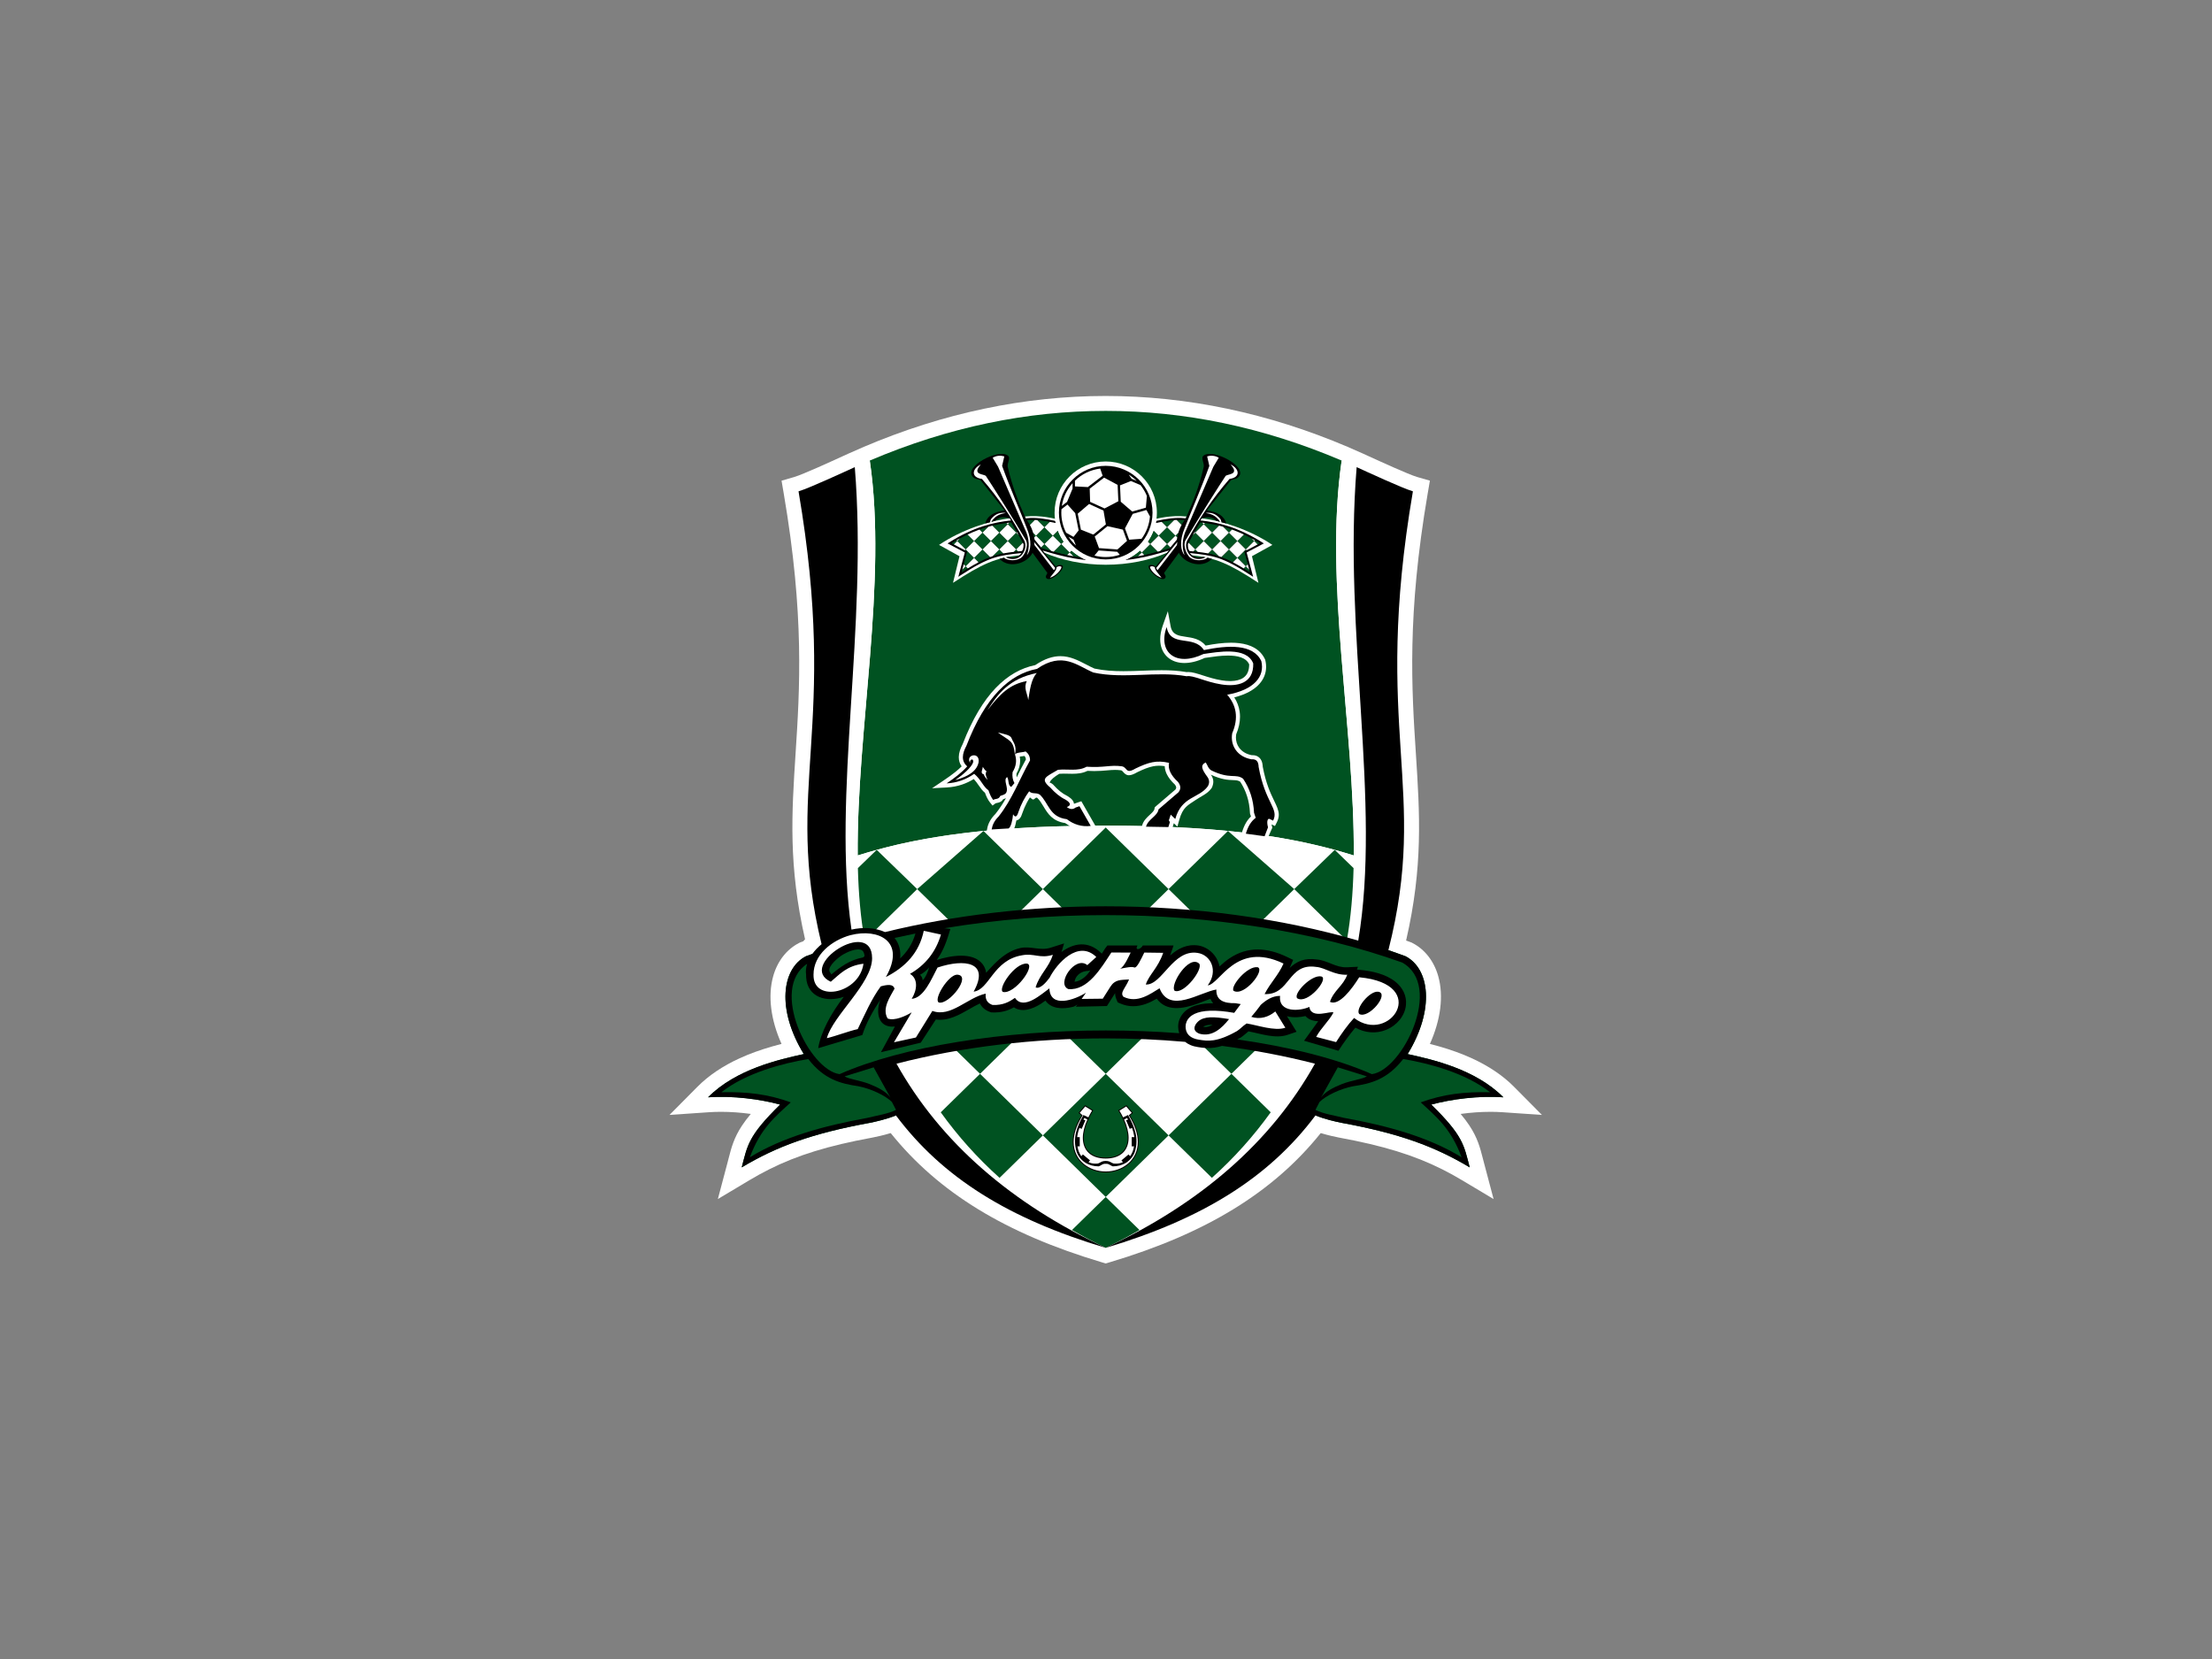 <?xml version="1.0" encoding="UTF-8" standalone="no"?>
<svg
   xmlns:dc="http://purl.org/dc/elements/1.1/"
   xmlns:cc="http://creativecommons.org/ns#"
   xmlns:rdf="http://www.w3.org/1999/02/22-rdf-syntax-ns#"
   xmlns:svg="http://www.w3.org/2000/svg"
   xmlns="http://www.w3.org/2000/svg"
   viewBox="0 0 1066.667 800"
   height="800"
   width="1066.667"
   xml:space="preserve"
   id="svg2"
   version="1.1"><rect x="0" y="0" width="1066.667" height="800" fill="#808080" stroke="none"/><defs
     id="defs6"><clipPath
       id="clipPath18"
       clipPathUnits="userSpaceOnUse"><path
         id="path16"
         d="M 0,600 H 800 V 0 H 0 Z" /></clipPath></defs><g
     transform="matrix(1.333,0,0,-1.333,0,800)"
     id="g10"><g
       id="g12"><g
         clip-path="url(#clipPath18)"
         id="g14"><g
           transform="translate(543.484,197.802)"
           id="g20"><path
             id="path22"
             style="fill:#ffffff;fill-opacity:1;fill-rule:nonzero;stroke:none"
             d="M 0,0 14.318,-0.982 4.212,9.209 c -4.015,4.047 -9.16,7.519 -15.292,10.318 -3.571,1.63 -7.434,3.032 -11.808,4.285 -1.142,0.327 -2.252,0.625 -3.321,0.898 3.914,8.721 5.022,17.391 3.012,24.518 -1.535,5.442 -4.872,9.713 -9.397,12.025 l -0.28,0.143 -0.294,0.109 c -0.545,0.203 -1.096,0.405 -1.65,0.607 6.173,26.836 4.947,45.788 3.539,67.54 -1.522,23.488 -3.246,50.109 4.252,94.046 l 0.815,4.774 -4.584,1.316 c -0.038,0.012 -0.075,0.024 -0.112,0.034 -3.071,0.925 -13.308,5.604 -17.679,7.602 -0.739,0.339 -1.368,0.626 -1.849,0.845 l -0.051,0.022 -0.066,0.028 c 0.02,-0.008 0.039,-0.016 0.059,-0.026 -1.795,0.814 -3.651,1.629 -5.515,2.423 -28.68,12.205 -58.112,18.393 -87.474,18.393 -29.363,0 -58.793,-6.188 -87.475,-18.393 -1.869,-0.796 -3.731,-1.613 -5.535,-2.432 0.019,0.009 0.019,0.009 0.038,0.018 l -0.09,-0.041 c -0.465,-0.211 -1.091,-0.497 -1.827,-0.833 -4.373,-1.999 -14.614,-6.681 -17.704,-7.611 -0.032,-0.009 -0.068,-0.021 -0.105,-0.033 l -4.571,-1.323 0.813,-4.763 c 7.498,-43.936 5.775,-70.559 4.256,-94.048 -1.401,-21.662 -2.618,-40.48 3.435,-67.08 -0.224,-0.242 -0.442,-0.487 -0.653,-0.734 -0.3,-0.109 -0.599,-0.22 -0.897,-0.331 l -0.295,-0.109 -0.279,-0.143 c -4.525,-2.312 -7.862,-6.583 -9.397,-12.025 -2.01,-7.127 -0.903,-15.796 3.011,-24.518 -1.069,-0.273 -2.179,-0.571 -3.321,-0.898 -4.373,-1.253 -8.234,-2.655 -11.806,-4.285 -6.134,-2.8 -11.279,-6.271 -15.294,-10.318 L -301.287,-0.98 -286.966,0 c 1.385,0.095 2.84,0.144 4.322,0.144 3.485,0 7.166,-0.267 10.766,-0.764 -1.237,-1.473 -2.269,-2.842 -3.148,-4.166 -2.959,-4.459 -3.864,-7.972 -4.911,-12.04 -0.143,-0.557 -0.292,-1.135 -0.452,-1.74 l -3.408,-12.847 11.413,6.816 c 2.418,1.446 4.753,2.73 7.138,3.927 10.218,5.125 21.36,8.558 37.255,11.476 l 0.026,0.004 0.027,0.004 c 1.359,0.264 3.922,0.809 6.671,1.638 17.224,-21.461 41.572,-36.354 76.237,-46.703 l 1.547,-0.462 1.547,0.462 c 34.665,10.349 59.012,25.242 76.237,46.703 2.752,-0.83 5.318,-1.375 6.672,-1.638 l 0.026,-0.004 0.026,-0.004 c 15.895,-2.918 27.037,-6.351 37.256,-11.477 2.383,-1.195 4.717,-2.479 7.138,-3.926 l 11.409,-6.815 -3.405,12.846 c -0.16,0.605 -0.309,1.182 -0.452,1.739 -1.047,4.068 -1.951,7.582 -4.911,12.042 -0.878,1.324 -1.912,2.693 -3.148,4.165 3.6,0.497 7.281,0.764 10.766,0.764 C -2.841,0.144 -1.386,0.095 0,0" /></g><g
           transform="translate(543.855,203.198)"
           id="g24"><path
             id="path26"
             style="fill:#005221;fill-opacity:1;fill-rule:nonzero;stroke:none"
             d="m 0,0 c -10.138,10.225 -25.794,13.69 -34.63,15.642 9.905,16.204 7.962,30.922 -0.798,35.395 -2.03,0.758 -4.087,1.489 -6.169,2.196 -1.536,-6.039 -3.452,-12.486 -5.827,-19.455 -5.33,-15.639 -12.014,-28.954 -20.542,-40.341 3.328,-1.344 7.211,-2.247 9.598,-2.708 20.729,-3.805 33.495,-8.494 46.192,-16.079 -2.106,7.942 -2.221,11.295 -13.904,22.71 C -18.776,-0.659 -8.979,0.616 0,0" /></g><g
           transform="translate(256.148,203.198)"
           id="g28"><path
             id="path30"
             style="fill:#005221;fill-opacity:1;fill-rule:nonzero;stroke:none"
             d="m 0,0 c 10.137,10.225 25.793,13.69 34.63,15.642 -9.905,16.204 -7.963,30.922 0.798,35.395 2.03,0.758 4.087,1.489 6.169,2.196 1.536,-6.039 3.452,-12.486 5.826,-19.455 C 52.753,18.139 59.438,4.824 67.966,-6.563 64.637,-7.907 60.754,-8.81 58.368,-9.271 37.638,-13.076 24.873,-17.765 12.175,-25.35 14.281,-17.408 14.397,-14.055 26.08,-2.64 18.777,-0.659 8.979,0.616 0,0" /></g><g
           transform="translate(489.738,290.682)"
           id="g32"><path
             id="path34"
             style="fill:#005221;fill-opacity:1;fill-rule:nonzero;stroke:none"
             d="m 0,0 c 0.352,45.831 -10.824,98.882 -4.381,142.858 -28.604,12.172 -56.98,17.961 -85.356,17.961 -28.375,0 -56.752,-5.789 -85.357,-17.961 6.445,-43.976 -4.732,-97.027 -4.38,-142.858 17.872,5.585 42.542,10.789 89.737,10.789 C -42.541,10.789 -17.873,5.585 0,0" /></g><g
           transform="translate(396.235,301.459)"
           id="g36"><path
             id="path38"
             style="fill:#ffffff;fill-opacity:1;fill-rule:nonzero;stroke:none"
             d="M 0,0 -0.372,0.648 -4.452,7.779 -5.059,8.838 -6.212,8.44 -7.636,7.95 -7.723,7.92 c -0.04,0.472 -0.236,0.93 -0.58,1.361 -0.379,0.478 -0.972,0.955 -1.771,1.44 l -0.06,0.035 -0.059,0.029 c -0.887,0.427 -1.737,0.981 -2.551,1.637 -0.833,0.672 -1.648,1.471 -2.444,2.364 l -0.183,0.205 0.005,-0.036 c -0.606,0.502 -0.971,0.604 -1.174,0.608 0.024,0.047 0.053,0.106 0.083,0.179 0.397,0.948 1.667,1.965 3.413,3.027 0.516,0.043 1.041,0.057 1.568,0.057 0.485,0 0.973,-0.012 1.46,-0.023 0.554,-0.014 1.108,-0.029 1.662,-0.029 1.877,10e-4 3.745,0.163 5.513,1.05 0.898,-0.049 1.711,-0.07 2.457,-0.07 1.87,0 3.316,0.13 4.622,0.246 1.011,0.091 1.933,0.172 2.906,0.172 0.683,0 1.392,-0.04 2.176,-0.148 L 9.37,20.018 C 9.603,19.96 9.792,19.753 9.97,19.55 l 0.051,-0.06 0.002,0.002 c 0.57,-0.65 1.126,-1.253 2.134,-1.252 0.733,0.001 1.688,0.315 3.057,1.119 2.262,1.085 4.049,1.813 5.76,2.135 0.682,0.13 1.369,0.195 2.083,0.195 0.651,0 1.326,-0.054 2.045,-0.165 0.03,-0.92 0.26,-1.847 0.696,-2.783 0.606,-1.295 1.609,-2.595 3.006,-3.894 0.258,-0.349 0.427,-0.687 0.458,-0.973 l -0.002,0.004 v -0.083 h 0.004 c 0,-0.208 -0.079,-0.447 -0.276,-0.719 L 21.826,6.943 21.494,6.612 21.474,6.593 21.402,6.101 C 21.312,5.422 20.544,4.697 19.729,3.949 18.593,2.901 17.386,1.788 16.915,0.017 L 16.876,-0.131 C 12.708,-0.037 8.345,0.012 3.766,0.012 2.493,0.012 1.24,0.008 0,0 m -28.564,1.853 0.007,0.043 0.088,0.018 -0.006,-0.003 c 0.497,0.112 0.91,0.392 1.249,0.829 0.318,0.41 0.59,1.004 0.822,1.78 0.448,1.314 0.984,2.556 1.591,3.718 0.354,0.679 0.744,1.338 1.159,1.986 0.264,-0.214 0.534,-0.424 0.811,-0.631 0.113,-0.085 0.229,-0.124 0.341,-0.124 0.506,0.025 0.84,0.705 1.238,0.681 0.078,0 0.16,-0.02 0.255,-0.079 0.885,-0.851 1.555,-1.958 2.222,-3.061 1.622,-2.685 3.257,-5.371 7.892,-6.07 0.556,-0.401 1.132,-0.752 1.723,-1.067 -7.302,-0.162 -14,-0.459 -20.168,-0.87 0.343,0.825 0.596,1.826 0.776,2.85 m 0.052,16.76 0.019,0.273 c 0.864,1.507 1.298,3.04 1.298,4.588 0,0.183 -0.006,0.367 -0.018,0.55 -0.021,0.323 -0.061,0.646 -0.12,0.966 0.266,0.031 0.585,0.071 0.89,0.114 l -0.006,-10e-4 c 0.294,0.04 0.574,0.076 0.825,0.12 0.101,-0.119 0.187,-0.245 0.261,-0.381 l 0.029,-0.055 h 0.001 c 0.113,-0.23 0.194,-0.5 0.226,-0.813 -1.157,-2.093 -2.247,-4.301 -3.333,-6.511 -0.039,0.218 -0.063,0.442 -0.072,0.674 -0.004,0.087 -0.005,0.172 -0.005,0.255 0,0.076 0.002,0.151 0.005,0.221 M 30.347,2.022 c 1.319,4.729 3.066,5.302 6.004,7.305 h 0.003 l 0.022,0.015 c 1.897,1.299 4.193,2.204 5.508,4.022 l 0.279,0.382 c 0.341,0.773 0.52,1.473 0.52,2.158 0,0.746 -0.213,1.47 -0.655,2.216 l -0.243,0.33 c 3.856,-1.807 6.238,-1.902 8.046,-1.969 1.047,-0.039 1.834,-0.075 2.582,-0.569 1.003,-1.543 1.826,-3.237 2.425,-5.079 l 0.018,-0.057 h 0.006 C 55.474,8.879 55.843,6.819 55.943,4.592 L 55.954,4.393 56.018,4.19 56.31,3.321 C 55.608,2.666 55.026,1.919 54.538,1.099 53.901,0.026 53.425,-1.176 53.052,-2.451 45.67,-1.599 37.384,-0.928 27.976,-0.502 l 0.415,1.363 0.006,0.021 1.29,-1.237 z m 64.195,127.679 c -1.808,0.82 -3.613,1.611 -5.42,2.38 -6.443,-43.978 4.723,-97.023 4.371,-142.855 -8.281,2.587 -18.024,5.092 -30.787,7.036 l 0.053,0.121 1.072,2.43 0.199,0.452 0.012,0.028 -0.141,0.51 c -0.065,0.236 -0.115,0.456 -0.15,0.66 l 1.238,-0.59 0.651,1.289 c 0.513,1.024 0.737,1.919 0.737,2.791 -10e-4,1.577 -0.72,3.062 -1.699,5.095 -1.24,2.567 -2.98,6.178 -4.12,12.353 -0.004,0.142 -0.016,0.287 -0.026,0.411 -0.101,1.133 -0.459,2.03 -1.075,2.671 -0.655,0.682 -1.52,1.019 -2.579,1.019 -0.031,0 -0.065,-10e-4 -0.095,-10e-4 h -0.054 l -0.115,-0.006 c -2.089,0.385 -3.653,1.404 -4.613,2.754 -0.746,1.052 -1.136,2.319 -1.136,3.664 0,0.366 0.031,0.738 0.088,1.113 0.948,2.257 1.396,4.384 1.396,6.378 0,0.65 -0.046,1.284 -0.139,1.907 -0.275,1.834 -0.939,3.527 -1.942,5.101 4.157,1.043 7.17,2.729 9.067,4.841 1.641,1.824 2.452,3.938 2.452,6.203 0,0.587 -0.054,1.184 -0.161,1.788 -0.039,0.221 -0.091,0.441 -0.139,0.641 l -0.035,0.143 -0.064,0.142 c -1.731,3.683 -5.178,5.368 -9.387,5.857 -0.93,0.11 -1.896,0.159 -2.889,0.159 -2.918,-0.001 -6.074,-0.425 -9.198,-1.035 -2.032,2.429 -4.755,2.824 -7.311,3.193 -2.512,0.368 -4.78,0.686 -5.358,3.801 l -1.005,5.433 -1.841,-5.203 c -0.63,-1.775 -0.924,-3.437 -0.924,-4.945 0,-0.651 0.055,-1.272 0.161,-1.862 0.356,-1.955 1.279,-3.574 2.66,-4.743 1.353,-1.144 3.132,-1.833 5.219,-1.96 0.234,-0.014 0.476,-0.022 0.72,-0.022 2.169,0 4.657,0.578 7.34,1.838 l 0.981,0.137 H 40.55 c 2.113,0.314 4.864,0.72 7.466,0.719 3.411,10e-4 6.539,-0.702 7.643,-3.18 v -0.025 c 0,-0.503 -0.037,-0.97 -0.106,-1.399 -0.258,-1.642 -1.001,-2.75 -2.052,-3.456 -1.134,-0.76 -2.662,-1.114 -4.371,-1.158 -0.127,-0.003 -0.255,-0.004 -0.381,-0.004 -0.936,0 -1.918,0.086 -2.914,0.244 -2.613,0.409 -5.002,1.179 -7.012,1.827 l -0.08,0.025 -0.002,-0.005 c -2.014,0.65 -3.685,1.183 -5.104,1.184 -0.208,0 -0.411,-0.013 -0.609,-0.037 -2.976,0.526 -6.015,0.683 -9.078,0.683 -2.287,0 -4.586,-0.088 -6.894,-0.176 -2.289,-0.087 -4.587,-0.174 -6.877,-0.174 -3.531,0 -7.044,0.208 -10.48,0.947 -0.966,0.413 -1.989,0.945 -3.017,1.479 -2.874,1.49 -5.799,3.01 -9.309,3.01 -2.64,0 -5.606,-0.862 -9.114,-3.233 -5.027,-1.021 -9.85,-3.637 -14.283,-8.261 -4.423,-4.614 -8.457,-11.239 -11.954,-20.303 -0.854,-1.615 -1.392,-3.192 -1.41,-4.687 v -0.073 c -0.001,-1.194 0.321,-2.308 1.037,-3.302 -0.693,-0.697 -1.468,-1.374 -2.295,-2.041 l -0.062,-0.049 0.002,-0.004 c -1.207,-0.968 -2.539,-1.912 -3.922,-2.845 l -4.429,-2.986 5.331,0.285 c 1.96,0.105 3.842,0.47 5.639,1.09 1.43,0.494 2.808,1.15 4.119,1.966 0.702,-0.741 1.25,-1.535 1.764,-2.279 l 0.056,-0.081 0.002,0.002 c 0.678,-0.983 1.318,-1.893 2.233,-2.625 0.216,-0.597 0.443,-1.157 0.698,-1.688 l 0.036,-0.076 0.003,0.002 c 0.322,-0.662 0.682,-1.257 1.102,-1.77 l 0.897,-1.093 1.127,0.84 V 8.11 c 0.041,0.017 0.215,0.053 0.382,0.085 0.806,0.159 1.678,0.336 2.317,1.355 0.341,0.111 0.689,0.227 1.022,0.387 -1.147,-1.999 -2.39,-3.916 -3.812,-5.693 -0.799,-0.798 -1.454,-1.634 -1.946,-2.504 -0.528,-0.928 -0.877,-1.886 -1.041,-2.869 l -0.111,-0.663 c -21.091,-1.998 -35.296,-5.412 -46.722,-8.982 -0.353,45.832 10.815,98.877 4.37,142.855 -1.805,-0.769 -3.612,-1.56 -5.419,-2.38 5.569,-67.974 -13.129,-138.639 4.26,-191.146 13.564,-40.959 43.288,-70.976 86.516,-91.28 43.227,20.304 72.952,50.321 86.516,91.28 17.389,52.507 -1.308,123.172 4.26,191.146" /></g><g
           transform="translate(354.534,256.243)"
           id="g40"><path
             id="path42"
             style="fill:#005221;fill-opacity:1;fill-rule:nonzero;stroke:none"
             d="M 0,0 22.733,22.273 1.243,43.306 H 1.242 L -22.733,22.274 Z" /></g><g
           transform="translate(331.8,278.518)"
           id="g44"><path
             id="path46"
             style="fill:#005221;fill-opacity:1;fill-rule:nonzero;stroke:none"
             d="m 0,0 -14.646,14.187 h -10e-4 l -6.809,-6.599 c 0.232,-9.096 0.97,-17.877 2.444,-26.216 z" /></g><g
           transform="translate(354.535,211.694)"
           id="g48"><path
             id="path50"
             style="fill:#005221;fill-opacity:1;fill-rule:nonzero;stroke:none"
             d="M 0,0 22.732,22.275 -0.001,44.549 -22.734,22.274 Z" /></g><g
           transform="translate(354.535,211.694)"
           id="g52"><path
             id="path54"
             style="fill:#005221;fill-opacity:1;fill-rule:nonzero;stroke:none"
             d="m 0,0 -14.216,-13.928 c 6.174,-8.573 13.214,-16.483 21.277,-23.702 l 15.671,15.356 z" /></g><g
           transform="translate(314.79,250.636)"
           id="g56"><path
             id="path58"
             style="fill:#005221;fill-opacity:1;fill-rule:nonzero;stroke:none"
             d="m 0,0 c 0.868,-3.354 1.873,-6.626 3.051,-9.796 1.865,-5.019 3.876,-9.894 6.048,-14.623 l 7.912,7.752 z" /></g><g
           transform="translate(445.469,256.243)"
           id="g60"><path
             id="path62"
             style="fill:#005221;fill-opacity:1;fill-rule:nonzero;stroke:none"
             d="M 0,0 22.733,22.274 -1.242,43.306 h -0.002 l -21.49,-21.033 z" /></g><g
           transform="translate(487.214,259.89)"
           id="g64"><path
             id="path66"
             style="fill:#005221;fill-opacity:1;fill-rule:nonzero;stroke:none"
             d="m 0,0 c 1.475,8.339 2.212,17.12 2.444,26.216 l -6.808,6.598 H -4.366 L -19.012,18.628 Z" /></g><g
           transform="translate(422.734,233.97)"
           id="g68"><path
             id="path70"
             style="fill:#005221;fill-opacity:1;fill-rule:nonzero;stroke:none"
             d="M 0,0 22.733,-22.275 45.468,-0.001 22.734,22.273 Z" /></g><g
           transform="translate(422.734,189.42)"
           id="g72"><path
             id="path74"
             style="fill:#005221;fill-opacity:1;fill-rule:nonzero;stroke:none"
             d="m 0,0 15.673,-15.355 c 8.063,7.218 15.102,15.128 21.276,23.702 L 22.733,22.274 Z" /></g><g
           transform="translate(485.213,250.637)"
           id="g76"><path
             id="path78"
             style="fill:#005221;fill-opacity:1;fill-rule:nonzero;stroke:none"
             d="m 0,0 -17.011,-16.668 7.912,-7.752 c 2.172,4.729 4.183,9.604 6.048,14.623 C -1.873,-6.627 -0.867,-3.354 0,0" /></g><g
           transform="translate(400.002,300.792)"
           id="g80"><path
             id="path82"
             style="fill:#005221;fill-opacity:1;fill-rule:nonzero;stroke:none"
             d="m 0,0 -22.734,-22.274 22.733,-22.275 22.734,22.274 z" /></g><g
           transform="translate(400,256.243)"
           id="g84"><path
             id="path86"
             style="fill:#005221;fill-opacity:1;fill-rule:nonzero;stroke:none"
             d="M 0,0 -22.733,-22.274 0.001,-44.549 22.734,-22.273 Z" /></g><g
           transform="translate(400.002,211.694)"
           id="g88"><path
             id="path90"
             style="fill:#005221;fill-opacity:1;fill-rule:nonzero;stroke:none"
             d="m 0,0 -22.734,-22.273 22.733,-22.276 22.734,22.275 z" /></g><g
           transform="translate(387.794,155.185)"
           id="g92"><path
             id="path94"
             style="fill:#005221;fill-opacity:1;fill-rule:nonzero;stroke:none"
             d="m 0,0 c 3.897,-2.254 7.958,-4.407 12.208,-6.451 4.248,2.044 8.31,4.197 12.206,6.45 L 12.207,11.96 Z" /></g><g
           transform="translate(422.027,373.341)"
           id="g96"><path
             id="path98"
             style="fill:#000000;fill-opacity:1;fill-rule:nonzero;stroke:none"
             d="m 0,0 c 1.41,-7.633 9.734,-2.622 13.492,-8.361 8.719,1.8 17.813,2.298 20.768,-3.982 1.342,-5.583 -2.618,-10.424 -12.348,-12.165 3.276,-3.781 4.236,-8.317 1.813,-13.958 -0.768,-4.382 1.83,-8.543 7.041,-9.407 1.64,0.145 2.482,-0.773 2.524,-2.753 2.406,-13.185 7.44,-15.065 5.238,-19.428 l -1.403,0.669 c -0.715,0.023 -0.941,-1.274 -0.441,-3.087 l -1.233,-3.233 -6.785,0.925 c 0.686,2.351 1.733,4.389 3.574,5.74 l -0.609,1.815 c -0.216,4.758 -1.599,8.824 -3.949,12.314 -2.665,2.032 -4.617,-0.351 -11.528,3.04 -1.161,0.722 -1.34,1.914 -2.008,2.872 -1.991,-0.989 -1.507,-2.368 0.638,-5.284 0.749,-1.096 0.784,-2.219 0.111,-3.368 C 11.729,-62.025 5.428,-61.2 3.133,-69.465 l -1.645,1.576 -0.679,-2.05 0.373,-0.651 -0.546,-1.796 -8.083,0.142 c 0.724,2.729 4.166,3.822 4.519,6.252 l 7.233,6.206 c 1.035,1.321 0.726,2.553 -0.191,3.743 -2.62,2.406 -3.694,4.703 -3.224,6.891 -4.543,1.022 -7.365,0.242 -12.152,-2.059 -3.726,-2.218 -2.791,0.497 -5.009,0.82 -4.168,0.571 -6.23,-0.583 -12.69,-0.166 -3.064,-1.753 -6.894,-0.74 -10.34,-1.111 -4.276,-2.543 -6.711,-3.141 -2.785,-6.409 1.685,-1.893 3.486,-3.402 5.457,-4.351 2.001,-1.209 2.175,-2.115 0.524,-2.718 1.173,-0.878 2.226,-0.938 3.157,-0.184 l 1.424,0.491 4.08,-7.13 c -3.343,-0.406 -6.177,0.551 -8.667,2.44 -6.333,0.775 -6.486,5.826 -9.778,8.892 -1.52,0.91 -2.595,0.012 -3.84,1.189 -1.613,-2.211 -2.923,-4.674 -3.866,-7.442 -0.541,-1.854 -1.189,-2.142 -1.946,-0.867 -0.214,-2.215 -0.751,-4.553 -1.616,-5.124 l -6.142,-0.371 c 0.273,1.628 0.992,3.175 2.482,4.645 4.859,6.047 7.607,13.561 11.409,20.341 0.005,1.534 -0.653,2.518 -1.614,3.252 -0.674,-0.368 -3.291,-0.295 -3.837,-1.074 0.729,-2.161 0.442,-4.305 -0.864,-6.432 -0.182,-1.504 0.034,-2.847 0.671,-3.961 l -1.176,-1.395 c -1.258,0.648 -0.718,2.335 -1.456,3.585 -1.63,-1.046 0.676,-3.845 -0.358,-5.667 -0.384,-0.711 -1.356,-0.865 -2.141,-1.162 -0.561,-1.379 -1.762,-0.884 -2.537,-1.463 -0.726,0.886 -1.243,2.079 -1.74,3.512 -1.909,1.293 -2.622,3.833 -5.144,5.947 -3.008,-2.11 -6.339,-3.263 -9.992,-3.458 2.872,1.936 5.538,3.936 7.464,6.159 -2.24,1.921 -1.855,4.542 -0.279,7.481 6.86,17.82 15.739,25.901 25.485,27.771 9.354,6.453 14.509,1.159 20.429,-1.308 11.21,-2.442 22.918,0.622 33.724,-1.343 2.332,0.464 6.755,-2.047 12.587,-2.963 6.016,-0.945 11.712,0.488 11.524,7.579 -2.405,6.231 -12.979,4.13 -17.998,3.429 C 3.399,-14.556 -3.26,-9.216 0,0" /></g><g
           transform="translate(355.487,322.763)"
           id="g100"><path
             id="path102"
             style="fill:#ffffff;fill-opacity:1;fill-rule:nonzero;stroke:none"
             d="M 0,0 C 0.13,-0.912 -1.105,-2.333 0.389,-2.738 0.645,-3.534 1.16,-4.146 1.816,-4.732 1.144,-3.495 0.855,-2.398 1.413,-1.609 0.792,-1.339 0.471,-0.536 0,0" /></g><g
           transform="translate(350.996,324.087)"
           id="g104"><path
             id="path106"
             style="fill:#ffffff;fill-opacity:1;fill-rule:nonzero;stroke:none"
             d="m 0,0 c -1.975,3.047 3.577,4.313 3.013,0.303 -0.577,-2.922 -3.302,-5.05 -8.47,-6.434 4.153,2.815 6.872,5.818 6.499,7.023 C 0.866,1.816 -0.425,1.134 0,0" /></g><g
           transform="translate(367.144,327.169)"
           id="g108"><path
             id="path110"
             style="fill:#ffffff;fill-opacity:1;fill-rule:nonzero;stroke:none"
             d="M 0,0 C -0.572,5.452 -1.881,4.767 -6.171,8.007 -3.589,7.352 -1.584,7.106 -1.156,5.814 -0.743,4.569 0.833,3.271 0,0" /></g><g
           transform="translate(371.982,346.897)"
           id="g112"><path
             id="path114"
             style="fill:#ffffff;fill-opacity:1;fill-rule:nonzero;stroke:none"
             d="M 0,0 C 0.544,3.463 1.027,7.641 3.097,9.786 -6.746,7.835 -11.06,2.268 -14.771,-3.676 -10.232,2.299 -6.521,5.83 -0.523,6.866 -1.796,4.367 -0.284,2.266 0,0" /></g><g
           transform="translate(408.785,196.611)"
           id="g116"><path
             id="path118"
             style="fill:#000000;fill-opacity:1;fill-rule:nonzero;stroke:none"
             d="M 0,0 1.085,0.93 -1.299,3.724 -4.296,1.868 -4.207,1.725 c 0.535,-0.871 0.998,-1.72 1.402,-2.549 l -0.055,-0.027 0.096,-0.221 0.139,-0.32 0.107,-0.244 0.071,0.036 c 1.072,-2.4 1.602,-4.595 1.601,-6.478 -0.015,-4.397 -2.751,-7.134 -7.937,-7.151 -5.189,0.017 -7.924,2.755 -7.941,7.152 0,1.883 0.53,4.078 1.603,6.478 l 0.073,-0.037 0.107,0.244 0.139,0.32 0.096,0.221 -0.058,0.028 c 0.405,0.828 0.868,1.677 1.404,2.548 L -13.271,1.87 -16.27,3.724 -18.652,0.93 -17.566,0 c -2.223,-3.572 -3.164,-6.791 -3.164,-9.572 0,-6.916 5.829,-11.009 11.947,-11.021 6.115,0.012 11.945,4.106 11.945,11.021 C 3.162,-6.792 2.221,-3.573 0,0" /></g><g
           transform="translate(393.863,183.069)"
           id="g120"><path
             id="path122"
             style="fill:#ffffff;fill-opacity:1;fill-rule:nonzero;stroke:none"
             d="m 0,0 c 1.41,-1.308 3.484,-2.028 6.139,-2.027 2.653,-10e-4 4.726,0.719 6.136,2.026 1.412,1.307 2.142,3.191 2.141,5.465 -0.001,1.949 -0.545,4.193 -1.638,6.632 l 1.095,0.557 c 0.119,-0.193 0.229,-0.383 0.34,-0.575 l -0.697,-0.286 1.306,-3.076 0.83,0.342 C 15.996,8.13 16.242,7.224 16.387,6.344 16.421,6.135 16.445,5.927 16.469,5.721 H 15.535 V 2.387 h 0.84 C 16.27,1.782 16.123,1.187 15.924,0.604 15.67,-0.065 15.341,-0.656 14.962,-1.183 l -0.558,0.646 -2.578,-2.16 0.545,-0.631 C 12.025,-3.483 11.672,-3.617 11.306,-3.706 10.919,-3.799 10.52,-3.856 10.114,-3.872 9.712,-3.89 9.301,-3.867 8.889,-3.806 8.617,-3.712 8.398,-3.594 8.183,-3.476 7.695,-3.208 7.193,-2.887 6.139,-2.887 5.084,-2.887 4.583,-3.208 4.095,-3.476 3.878,-3.594 3.66,-3.712 3.389,-3.806 2.977,-3.867 2.565,-3.89 2.164,-3.872 c -0.406,0.016 -0.805,0.073 -1.192,0.166 -0.366,0.089 -0.72,0.223 -1.065,0.378 l 0.545,0.631 -2.578,2.16 -0.559,-0.646 c -0.378,0.527 -0.708,1.118 -0.961,1.787 -0.199,0.583 -0.347,1.178 -0.451,1.783 h 0.839 v 3.334 h -0.934 c 0.024,0.206 0.049,0.414 0.083,0.623 0.144,0.88 0.39,1.786 0.734,2.714 l 0.83,-0.342 1.306,3.076 -0.696,0.286 c 0.111,0.192 0.221,0.382 0.34,0.575 l 1.093,-0.555 C -1.596,9.657 -2.14,7.414 -2.141,5.465 -2.142,3.191 -1.411,1.307 0,0" /></g><g
           transform="translate(400.002,176.357)"
           id="g124"><path
             id="path126"
             style="fill:#ffffff;fill-opacity:1;fill-rule:nonzero;stroke:none"
             d="m 0,0 c -5.979,0.006 -11.597,3.982 -11.608,10.682 0,2.734 0.937,5.934 3.19,9.517 l 0.077,0.124 -1.052,0.899 1.975,2.315 2.464,-1.525 c -0.505,-0.83 -0.942,-1.641 -1.331,-2.436 l -1.568,0.753 -0.214,0.104 -0.114,-0.209 c -1.092,-1.996 -2.069,-4.026 -2.576,-6.181 -0.512,-2.17 -0.548,-4.468 0.242,-6.981 l 0.005,-0.013 c 0.214,-0.572 0.489,-1.111 0.815,-1.602 0.326,-0.492 0.707,-0.945 1.135,-1.349 v 0.001 c 0.429,-0.406 0.903,-0.763 1.417,-1.064 1.287,-0.754 2.835,-1.176 4.551,-1.172 h 0.044 l 0.04,0.014 c 0.307,0.107 0.582,0.268 0.854,0.426 0.487,0.282 0.975,0.564 1.62,0.475 L 0,2.773 0.035,2.778 C 0.679,2.867 1.168,2.585 1.654,2.303 1.926,2.145 2.201,1.984 2.508,1.877 L 2.548,1.863 H 2.592 C 4.308,1.859 5.855,2.281 7.143,3.035 7.656,3.336 8.132,3.693 8.56,4.099 L 8.561,4.098 c 0.427,0.404 0.808,0.857 1.134,1.349 0.326,0.491 0.601,1.03 0.815,1.602 l 0.005,0.013 c 0.79,2.513 0.754,4.811 0.242,6.981 -0.507,2.155 -1.484,4.185 -2.575,6.181 L 8.067,20.433 7.854,20.329 6.283,19.576 C 5.896,20.37 5.458,21.181 4.954,22.012 l 2.462,1.525 1.975,-2.315 -1.051,-0.9 0.078,-0.123 C 10.67,16.615 11.605,13.415 11.605,10.682 11.596,3.983 5.977,0.006 0,0" /></g><g
           transform="translate(543.856,203.2)"
           id="g128"><path
             id="path130"
             style="fill:#000000;fill-opacity:1;fill-rule:nonzero;stroke:none"
             d="m 0,0 c -10.142,10.223 -25.799,13.689 -34.632,15.64 9.907,16.206 7.959,30.924 -0.796,35.397 -2.03,0.757 -4.088,1.489 -6.17,2.199 14.89,58.57 -5.997,78.871 8.867,165.974 -0.028,0.009 -0.061,0.02 -0.09,0.028 -3.951,1.19 -16.505,7.02 -20.222,8.705 -0.012,0.006 -0.024,0.011 -0.036,0.017 -4.895,-59.733 8.948,-121.544 0.577,-171.284 -27.975,8.157 -59.667,12.419 -91.353,12.419 -27.408,0 -54.822,-3.188 -79.831,-9.327 -3.796,1.678 -8.074,1.807 -12.144,0.899 -7.027,49.033 5.962,109.146 1.199,167.293 -0.012,-0.006 -0.024,-0.011 -0.036,-0.017 -3.717,-1.685 -16.272,-7.515 -20.222,-8.705 -0.029,-0.008 -0.062,-0.019 -0.09,-0.028 14.679,-86.023 -5.505,-106.897 8.335,-163.819 -1.304,-1.084 -2.439,-2.269 -3.343,-3.516 -0.768,-0.277 -1.535,-0.555 -2.296,-0.838 -8.755,-4.473 -10.702,-19.191 -0.796,-35.397 -8.832,-1.951 -24.49,-5.417 -34.631,-15.64 8.982,0.615 18.777,-0.659 26.083,-2.639 -11.683,-11.415 -11.798,-14.771 -13.904,-22.712 12.694,7.583 25.463,12.276 46.192,16.08 2.385,0.462 6.268,1.362 9.597,2.706 16.835,-22.483 40.862,-37.445 75.887,-47.901 -34.035,15.986 -59.691,37.998 -75.688,66.625 23.606,6.08 49.611,9.151 75.688,9.151 9.624,0 19.238,-0.423 28.725,-1.255 0.576,-0.471 1.242,-0.869 1.996,-1.184 0.837,-0.35 1.713,-0.567 2.612,-0.699 2.137,-0.351 3.923,-0.525 6.121,-0.187 0.88,0.135 1.755,0.347 2.623,0.609 11.556,-1.514 22.834,-3.658 33.611,-6.434 -15.996,-28.628 -41.653,-50.64 -75.688,-66.626 35.026,10.456 59.051,25.418 75.886,47.901 3.33,-1.344 7.212,-2.244 9.598,-2.706 20.729,-3.804 33.499,-8.497 46.191,-16.08 -2.105,7.941 -2.22,11.297 -13.903,22.712 C -18.777,-0.659 -8.982,0.615 0,0" /></g><g
           transform="translate(485.372,207.959)"
           id="g132"><path
             id="path134"
             style="fill:#005221;fill-opacity:1;fill-rule:nonzero;stroke:none"
             d="M 0,0 C 3.558,1.409 7.364,1.736 9.095,2.812 L -1.419,6.077 -7.495,-4.892 C -6.104,-2.823 -3.14,-1.242 0,0" /></g><g
           transform="translate(539.046,205.024)"
           id="g136"><path
             id="path138"
             style="fill:#005221;fill-opacity:1;fill-rule:nonzero;stroke:none"
             d="m 0,0 c -8.961,7.05 -22.315,10.491 -31.437,12.027 -5.679,-7.362 -11.699,-8.918 -18.052,-9.842 -4.67,-0.887 -9.903,-3.404 -12.209,-5.698 l -1.487,-2.866 c 2.985,-1.483 6.852,-2.007 10.405,-2.899 15.702,-2.853 30.426,-6.868 42.473,-14.244 -3.838,10.418 -9.19,14.71 -14.797,19.864 C -16.92,-0.678 -9.287,0.223 0,0" /></g><g
           transform="translate(322.125,203.067)"
           id="g140"><path
             id="path142"
             style="fill:#005221;fill-opacity:1;fill-rule:nonzero;stroke:none"
             d="M 0,0 -6.076,10.969 -16.589,7.703 c 1.73,-1.075 5.537,-1.402 9.094,-2.811 C -4.355,3.649 -1.391,2.068 0,0" /></g><g
           transform="translate(310.446,207.209)"
           id="g144"><path
             id="path146"
             style="fill:#005221;fill-opacity:1;fill-rule:nonzero;stroke:none"
             d="m 0,0 c -6.354,0.925 -12.373,2.48 -18.053,9.843 -9.121,-1.536 -22.475,-4.978 -31.436,-12.028 9.287,0.223 16.919,-0.677 25.104,-3.658 -5.607,-5.153 -10.96,-9.446 -14.798,-19.864 12.047,7.377 26.772,11.392 42.475,14.244 3.552,0.893 7.418,1.416 10.403,2.9 l -1.486,2.866 C 9.901,-3.403 4.67,-0.887 0,0" /></g><g
           transform="translate(311.842,256.359)"
           id="g148"><path
             id="path150"
             style="fill:#005221;fill-opacity:1;fill-rule:nonzero;stroke:none"
             d="m 0,0 c -1.77,1.102 -5.637,-0.734 -7.154,-1.689 -1.411,-0.889 -5.009,-3.79 -4.678,-5.747 0.035,-0.203 0.143,-0.391 0.292,-0.564 0.025,0.022 0.435,-0.728 0.459,-0.705 3.424,2.838 6.575,5.192 11.48,6.148 L 0.92,-2.088 C 0.847,-1.292 0.624,-0.388 0,0" /></g><g
           transform="translate(332.8,247.504)"
           id="g152"><path
             id="path154"
             style="fill:#005221;fill-opacity:1;fill-rule:nonzero;stroke:none"
             d="M 0,0 C 0.439,-0.256 1.012,-1.258 0.943,-2.021 2.027,-1.04 3.028,1.42 3.329,2.69 2.584,1.788 1.078,0.469 0,0" /></g><g
           transform="translate(426.754,231.537)"
           id="g156"><path
             id="path158"
             style="fill:#005221;fill-opacity:1;fill-rule:nonzero;stroke:none"
             d="m 0,0 c 1.802,4.317 6.595,5.508 10.834,5.662 0.428,0.016 0.857,0.022 1.287,0.02 C 11.715,6.147 11.379,6.684 11.123,7.296 9.543,6.754 7.904,6.05 6.535,5.557 0.998,3.563 -4.861,2.649 -8.301,7.341 -9.518,6.632 -10.754,5.984 -12.142,5.48 -15.234,4.359 -18.373,4.245 -21.433,5.573 L -22.417,6 l -0.42,0.988 c -0.379,0.891 -0.526,1.658 -0.516,2.355 l -2.968,-4.669 -11.236,-0.252 0.586,0.816 C -37.511,4.872 -38.028,4.533 -38.568,4.4 -42.521,3.372 -46.567,3.729 -48.56,6.632 -49.111,6.224 -49.676,5.824 -50.275,5.444 -53.329,3.518 -57.091,2.26 -59.97,4.207 -62.355,2.87 -64.748,2.256 -67.771,2.368 l -0.408,0.015 -0.385,0.135 c -1.768,0.621 -3.014,1.682 -3.703,3.093 -1.252,-0.566 -2.472,-1.269 -3.581,-1.904 -3.889,-2.224 -7.914,-4.548 -12.357,-3.889 l -5.465,-8.403 -14.397,-3.445 c 1.616,2.882 3.306,6.101 5.044,9.299 -3.733,-0.393 -5.887,1.622 -6.047,5.254 -0.072,1.619 0.274,3.075 0.823,4.458 -2.61,-3.877 -5.128,-8.317 -6.557,-12.791 l -15.963,-4.763 c 0.912,5.749 4.686,12.69 9.263,18.591 -6.203,-2.189 -13.109,-0.224 -13.613,6.948 -0.029,0.356 -0.031,0.701 -0.031,1.054 -0.182,1.302 -0.032,2.625 0.39,3.927 -13.771,-8.951 0.794,-38.468 11.72,-39.908 22.807,10.047 59.317,15.799 96.286,15.799 8.949,0 17.87,-0.34 26.578,-0.993 -0.238,0.732 -0.371,1.526 -0.381,2.381 0,0.959 0.182,1.902 0.555,2.774" /></g><g
           transform="translate(388.721,244.98)"
           id="g160"><path
             id="path162"
             style="fill:#005221;fill-opacity:1;fill-rule:nonzero;stroke:none"
             d="M 0,0 C 2.258,0.231 4.323,1.934 5.718,4.125 5.25,3.987 4.727,3.901 4.109,3.881 1.805,3.503 0.261,1.909 0,0" /></g><g
           transform="translate(507.221,251.959)"
           id="g164"><path
             id="path166"
             style="fill:#005221;fill-opacity:1;fill-rule:nonzero;stroke:none"
             d="m 0,0 c -31.447,11.241 -69.343,17.146 -107.219,17.146 -19.77,0 -39.542,-1.612 -58.402,-4.749 l 2.198,-0.261 c -1.184,-4.005 -2.423,-7.789 -4.934,-11.222 4.864,1.542 13.004,3.068 16.54,-1.433 0.774,-0.984 1.185,-2.071 1.333,-3.199 1.252,1.375 2.484,2.761 3.856,4.045 2.435,2.28 5.192,4.183 8.497,4.904 3.835,0.838 7.126,-1.095 10.962,0.123 l 4.893,1.554 -0.956,-3.119 c 4.307,3.208 9.627,4.27 14.323,-0.319 l 0.277,-0.27 c 0.416,0.677 0.814,1.318 1.195,1.898 l 0.801,1.049 h 10.89 c -1.096,-2.027 1.191,-1.44 1.933,0 h 11.128 l -1.202,-3.512 c -0.009,-0.032 -0.02,-0.063 -0.031,-0.093 2.872,2.541 6.148,4.231 10.289,3.598 l 0.042,-0.008 0.043,-0.007 c 0.501,-0.094 0.995,-0.231 1.473,-0.409 2.768,-1.031 4.907,-3.365 5.778,-6.179 0.098,-0.316 0.179,-0.633 0.242,-0.951 1.117,1.044 2.276,2.025 3.574,2.903 6.635,4.479 13.702,3.923 20.729,0.573 l 2.332,-1.114 -1.016,-2.376 c -0.082,-0.192 -0.168,-0.383 -0.256,-0.57 2.608,2.485 5.44,3.724 9.91,3.081 3.809,-0.336 6.862,-2.994 10.792,-2.811 l 3.998,0.188 -0.36,-1.021 1.078,-0.1 c 4.331,-0.405 9.318,-1.487 12.798,-4.261 2.605,-2.074 4.183,-5.015 3.868,-8.393 -0.377,-4.088 -3.405,-7.488 -7.113,-9.016 -3.777,-1.559 -7.751,-1.107 -11.191,0.762 -2.012,-2.357 -4.477,-5.743 -6.125,-8.353 l -12.43,3.625 5.109,7.058 c -1.84,0.061 -3.513,0.614 -4.615,1.873 -1.004,-0.238 -2.036,-0.378 -2.998,-0.422 -1.299,-0.062 -2.553,0.062 -3.69,0.376 0.567,-0.925 1.135,-1.849 1.705,-2.772 l 1.773,-2.869 -3.19,-1.093 c -4.473,-1.532 -9.656,0.376 -14.219,1.246 -0.875,-0.696 -1.662,-1.489 -2.627,-2.133 l -0.083,-0.056 -0.087,-0.049 c -0.412,-0.234 -0.834,-0.463 -1.26,-0.689 18.971,-2.678 35.977,-6.947 48.71,-12.556 C 0.192,-38.915 15.097,-8.33 0,0" /></g><g
           transform="translate(435.269,228.661)"
           id="g168"><path
             id="path170"
             style="fill:#005221;fill-opacity:1;fill-rule:nonzero;stroke:none"
             d="M 0,0 C 1.224,-0.171 2.355,0.174 3.386,0.788 1.981,0.792 0.702,0.603 0.016,0.013 0.011,0.009 0.005,0.004 0,0" /></g><g
           transform="translate(325.633,253.444)"
           id="g172"><path
             id="path174"
             style="fill:#005221;fill-opacity:1;fill-rule:nonzero;stroke:none"
             d="M 0,0 C 2.584,2.4 4.489,5.336 5.528,9.002 2.994,8.494 0.48,7.959 -2.011,7.396 -0.241,5.168 0.259,2.593 0,0" /></g><g
           transform="translate(362.822,241.317)"
           id="g176"><path
             id="path178"
             style="fill:#ffffff;fill-opacity:1;fill-rule:nonzero;stroke:none"
             d="M 0,0 C 4.229,-0.982 12.023,9.624 8.701,10.252 4.245,10.587 -2.001,1.085 0,0 m 83.424,0.403 c 3.877,-2.239 11.551,7.569 8.723,8.535 -3.776,0.566 -9.97,-6.919 -8.723,-8.535 m 23.049,-2.719 c 3.745,-2.288 11.539,7.098 8.722,7.908 -3.546,0.825 -10.355,-6.289 -8.722,-7.908 M -23.209,-3.824 c 3.682,-0.97 12.198,9.909 6.566,10.07 -3.159,-0.12 -8.571,-8.912 -6.566,-10.07 m 152.088,-4.16 c 3.432,-1.907 11.064,7.337 6.909,8.053 -3.112,0.452 -8.44,-6.207 -6.909,-8.053 m -35.744,3.108 c -1.078,-1.46 -2.181,-2.838 -3.306,-4.145 3.237,-1 6.198,-0.111 8.7,1.955 1.217,-1.961 2.411,-3.923 3.627,-5.892 -3.88,-1.327 -10.123,0.953 -14.004,1.545 -1.606,-1.043 -2.019,-1.774 -3.464,-2.741 -7.348,-4.159 -10.629,-3.644 -13.776,-3.129 -0.711,0.103 -1.377,0.271 -1.973,0.521 -1.882,0.786 -2.847,2.191 -2.87,4.215 0,0.612 0.115,1.189 0.344,1.725 1.033,2.475 3.857,3.845 8.448,4.012 2.548,0.092 5.487,-0.174 8.792,-0.764 0.643,0.814 1.425,1.872 2.366,3.172 l -1.976,0.327 c -4.086,-0.077 -7.001,0.987 -6.84,4.945 -6.06,-1.002 -16.941,-8.89 -20.547,0.445 -3.167,-1.898 -7.978,-5.632 -13.084,-3.053 -1.37,1.534 0.871,3.255 2.043,6.252 -3.03,-0.216 -5.043,0.057 -6.772,-2.663 l -2.732,-4.299 -7.639,-0.089 1.573,2.252 C 25.91,-2.888 17.057,-6.029 16.804,1.287 14.233,-0.521 7.461,-6.886 4.34,-2.142 2.296,-3.596 0.046,-4.862 -3.741,-4.723 c -1.446,0.508 -2.755,1.509 -2.503,4.098 -6.589,-1.398 -12.626,-8.723 -19.283,-6.247 l -5.955,-9.617 -7.943,-1.726 6.414,10.828 c -2.02,-1.259 -6.244,-3.247 -8.724,-2.205 -2.134,3.667 1.01,7.957 2.503,10.762 -0.436,1.724 -2.479,1.542 -4.981,0.834 -3.33,-4.473 -5.839,-10.334 -8.318,-15.454 -3.122,-0.674 -8.046,-2.565 -11.168,-3.281 2.157,8.144 16.341,19.763 16.364,28.903 0.022,15.016 -27.388,-2.789 -14.945,-8.492 3.214,2.705 5.807,5.807 11.822,6.517 -1.492,-10.676 -17.401,-13.953 -18.043,-4.8 -0.024,0.286 -0.024,0.571 -0.024,0.849 -0.022,7.198 6.589,12.456 13.453,14.321 h 0.046 c 9.779,2.496 20.109,-2.101 12.672,-15.183 7.116,3.624 12.075,8.846 13.705,16.726 l 6.221,-1.348 c -1.86,-6.294 -5.602,-11.011 -11.203,-14.231 2.916,-1.731 2.709,-5.62 0.62,-9.035 4.407,0.328 7.116,7.129 9.343,11.323 9.825,3.284 19.031,2.025 13.063,-8.715 5.685,0.645 7.017,11.366 17.447,13.138 4.382,0.883 6.496,-1.305 11.202,0.189 -1.4,-4.57 -4.867,-7.164 -6.221,-11.788 1.584,-0.723 3.726,1.708 5.051,3.498 2.57,5.097 10.35,13.889 16.892,7.497 C 32.626,11.682 31.45,10.47 30.522,9.693 26.183,13.328 19.136,2.92 23.646,1.036 30.68,0.376 35.537,8.68 39.21,14.259 l 6.979,-0.029 c -0.276,-0.554 -2.341,-5.355 -3.811,-5.78 0.391,-0.138 3.886,0.945 5.147,0.404 0.895,-0.383 2.504,3.132 3.6,5.384 l 6.84,-0.092 C 56.061,8.577 52.8,6.21 51.676,2.678 c 5.899,-0.306 9.779,12.805 18.685,11.441 4.84,-0.677 7.646,-6.481 3.72,-11.747 4.43,0.355 10.054,16.178 27.409,7.9 -1.79,-4.186 -4.82,-7.038 -6.84,-11.051 9.367,-0.417 8.31,11.365 18.663,9.828 3.329,-0.257 6.474,-3.047 11.226,-2.824 -1.424,-4.028 -4.889,-5.662 -6.244,-9.814 3.316,-1.641 8.041,4.802 10.584,8.889 25.963,-2.427 10.994,-24.594 -1.859,-14.717 -2.275,-2.436 -4.648,-5.79 -6.507,-8.731 l -7.2,1.88 c 1.791,3.276 4.453,5.536 6.244,8.778 -0.664,0.918 -8.034,-2.636 -8.723,2.072 -3.191,-1.509 -11.248,-2.273 -10.582,3.992 -2.895,-0.02 -5.119,-1.537 -7.186,-3.436 z M 81.794,-9.835 c -5.624,0.953 -9.067,1.017 -11.134,-0.806 -0.573,-0.529 -0.964,-1.057 -1.171,-1.572 -0.528,-1.252 -0.046,-2.212 1.492,-2.873 4.707,-1.39 8.265,2.046 10.813,5.251 M 62.105,0.41 c 3.431,-1.36 10.448,7.863 8.876,9.835 C 67.27,13.641 60.273,2.522 62.105,0.41" /></g><g
           transform="translate(460.294,403.026)"
           id="g180"><path
             id="path182"
             style="fill:#ffffff;fill-opacity:1;fill-rule:nonzero;stroke:none"
             d="m 0,0 c -8.188,5.549 -18.815,8.945 -25.665,9.608 -1.689,-3 -3.6,-5.994 -5.266,-9.249 -0.298,-1.906 1.147,-3.666 1.817,-4.116 8.613,-0.889 13.49,-3.045 24.066,-9.957 l -2.348,9.622 z" /></g><g
           transform="translate(400.002,410.28)"
           id="g184"><path
             id="path186"
             style="fill:#ffffff;fill-opacity:1;fill-rule:nonzero;stroke:none"
             d="m 0,0 c -12.034,-1.698 -17.145,4.125 -29.279,3.03 0.374,-0.92 0.933,-1.987 1.301,-2.835 0.999,-1.619 1.607,-3.565 1.923,-5.726 l 3.766,-4.504 c 6.319,-2.783 14.063,-4.393 22.289,-4.393 8.226,0 15.969,1.61 22.289,4.393 l 3.766,4.504 c 0.317,2.161 0.924,4.107 1.922,5.726 C 28.346,1.043 28.905,2.11 29.28,3.03 17.145,4.125 12.034,-1.698 0,0" /></g><g
           transform="translate(365.375,412.635)"
           id="g188"><path
             id="path190"
             style="fill:#ffffff;fill-opacity:1;fill-rule:nonzero;stroke:none"
             d="m 0,0 c -6.851,-0.663 -17.478,-4.06 -25.666,-9.608 l 7.396,-4.092 -2.347,-9.622 c 10.575,6.912 15.452,9.067 24.065,9.957 0.67,0.45 2.116,2.21 1.817,4.116 C 3.6,-5.994 1.689,-3 0,0" /></g><g
           transform="translate(381.742,411.707)"
           id="g192"><path
             id="path194"
             style="fill:#000000;fill-opacity:1;fill-rule:nonzero;stroke:none"
             d="M 0,0 C -3.729,0.798 -7.262,1.332 -10.317,0.954 L -10.32,0.953 -10.511,0.928 c -0.066,0.005 -0.121,-0.002 -0.174,-0.011 -2.667,5.9 -4.987,11.91 -6.397,18.206 -0.54,1.354 0.631,2.755 0.316,4.093 -2.427,3.463 -14.942,-2.604 -13.514,-6.571 0.778,-1.724 2.215,-1.329 3.322,-1.993 2.858,-3.612 5.716,-7.224 8.575,-10.837 -3.872,-0.589 -6.322,-2.081 -6.922,-4.746 1.211,0.361 2.388,0.669 3.528,0.934 0,-0.001 0,-0.001 -10e-4,-0.001 1.101,1.275 3.014,1.802 5.368,0.896 l 0.425,-0.731 c -3.221,-0.339 -6.615,-0.942 -10.272,-2.132 -3.746,-1.221 -7.77,-3.056 -12.164,-5.846 l -0.524,-0.332 0.548,-0.289 5.686,-2.987 -2.111,-7.889 -0.242,-0.906 0.784,0.514 c 5.259,3.436 8.743,5.248 11.972,6.305 3.142,1.03 6.078,1.357 10.182,1.781 -1.074,-1.423 -2.989,-2.094 -4.813,-1.388 -1.104,-0.203 -2.164,-0.444 -3.206,-0.735 0.034,-0.046 0.065,-0.093 0.098,-0.138 3.823,-3.642 10.165,-1.185 11.83,2.34 l 5.354,-7.266 c -0.111,-0.643 -0.931,-1.188 -0.335,-1.93 1.374,-1.562 6.643,3.026 5.885,4.484 -0.562,0.472 -1.659,0.49 -2.426,-0.315 l -4.886,5.867 c 3.932,-1.189 7.815,-2.235 11.569,-2.888 1.483,-0.258 2.947,-0.455 4.387,-0.577 C 5.437,-11.776 1.052,-6.449 0,0" /></g><g
           transform="translate(457.206,403.565)"
           id="g196"><path
             id="path198"
             style="fill:#000000;fill-opacity:1;fill-rule:nonzero;stroke:none"
             d="m 0,0 -0.523,0.332 c -4.394,2.79 -8.418,4.625 -12.165,5.846 -3.657,1.189 -7.051,1.793 -10.272,2.132 l 0.425,0.731 c 2.354,0.905 4.266,0.379 5.368,-0.896 l -10e-4,0.001 c 1.14,-0.265 2.316,-0.574 3.528,-0.934 -0.6,2.665 -3.05,4.156 -6.922,4.746 2.858,3.612 5.717,7.225 8.575,10.837 1.107,0.664 2.545,0.268 3.322,1.992 1.428,3.968 -11.087,10.034 -13.514,6.571 -0.315,-1.337 0.856,-2.739 0.317,-4.092 -1.411,-6.296 -3.731,-12.306 -6.399,-18.206 -0.052,0.008 -0.107,0.015 -0.173,0.01 l -0.191,0.026 -0.003,10e-4 c -3.056,0.378 -6.589,-0.157 -10.318,-0.954 -1.051,-6.45 -5.437,-11.777 -11.33,-14.161 1.44,0.122 2.904,0.32 4.386,0.578 3.754,0.653 7.639,1.699 11.571,2.887 l -4.887,-5.866 c -0.768,0.805 -1.864,0.786 -2.426,0.315 -0.758,-1.459 4.511,-6.046 5.885,-4.485 0.596,0.742 -0.224,1.287 -0.335,1.931 l 5.353,7.265 c 1.666,-3.524 8.007,-5.981 11.832,-2.339 0.033,0.045 0.064,0.091 0.097,0.137 -1.042,0.291 -2.101,0.533 -3.205,0.736 -1.824,-0.706 -3.74,-0.036 -4.814,1.387 4.103,-0.424 7.04,-0.751 10.182,-1.78 3.23,-1.058 6.713,-2.869 11.972,-6.306 l 0.785,-0.513 -0.243,0.906 -2.11,7.889 5.685,2.987 z" /></g><g
           transform="translate(415.229,404.197)"
           id="g200"><path
             id="path202"
             style="fill:#005221;fill-opacity:1;fill-rule:nonzero;stroke:none"
             d="M 0,0 0.868,-0.868 3.913,2.175 2.093,3.994 C 1.558,2.571 0.852,1.231 0,0" /></g><g
           transform="translate(419.143,406.372)"
           id="g204"><path
             id="path206"
             style="fill:#005221;fill-opacity:1;fill-rule:nonzero;stroke:none"
             d="M 0,0 3.045,-3.043 6.086,0 3.043,3.042 Z" /></g><g
           transform="translate(425.873,405.728)"
           id="g208"><path
             id="path210"
             style="fill:#005221;fill-opacity:1;fill-rule:nonzero;stroke:none"
             d="M 0,0 C 0.111,0.584 0.246,1.149 0.407,1.695 L -0.645,0.645 Z" /></g><g
           transform="translate(420.227,411.374)"
           id="g212"><path
             id="path214"
             style="fill:#005221;fill-opacity:1;fill-rule:nonzero;stroke:none"
             d="M 0,0 1.959,-1.96 4.547,0.628 C 3.098,0.523 1.573,0.297 0,0" /></g><g
           transform="translate(428.49,411.949)"
           id="g216"><path
             id="path218"
             style="fill:#005221;fill-opacity:1;fill-rule:nonzero;stroke:none"
             d="m 0,0 c -0.905,0.112 -1.861,0.137 -2.854,0.1 l 1.801,-1.8 c 0.074,0.13 0.144,0.261 0.221,0.387 v 10e-4 l 0.004,0.007 c 0.08,0.173 0.242,0.413 0.414,0.67 0.153,0.227 0.317,0.471 0.416,0.636 L 0,0.001 Z" /></g><g
           transform="translate(413.965,399.377)"
           id="g220"><path
             id="path222"
             style="fill:#005221;fill-opacity:1;fill-rule:nonzero;stroke:none"
             d="M 0,0 C 1.608,0.351 3.236,0.76 4.877,1.209 L 2.133,3.952 -0.909,0.908 Z" /></g><g
           transform="translate(408.912,398.487)"
           id="g224"><path
             id="path226"
             style="fill:#005221;fill-opacity:1;fill-rule:nonzero;stroke:none"
             d="M 0,0 C 0.756,0.098 1.516,0.21 2.283,0.344 2.449,0.372 2.615,0.406 2.781,0.436 L 4.144,1.798 3.473,2.471 C 2.418,1.52 1.254,0.689 0,0" /></g><g
           transform="translate(423.156,401.841)"
           id="g228"><path
             id="path230"
             style="fill:#005221;fill-opacity:1;fill-rule:nonzero;stroke:none"
             d="M 0,0 0.236,0.282 -0.969,1.488 -3.48,-1.021 C -2.325,-0.696 -1.164,-0.355 0,0" /></g><g
           transform="translate(444.578,407.468)"
           id="g232"><path
             id="path234"
             style="fill:#005221;fill-opacity:1;fill-rule:nonzero;stroke:none"
             d="M 0,0 -3.043,-3.042 0,-6.086 3.044,-3.042 Z" /></g><g
           transform="translate(435.449,404.426)"
           id="g236"><path
             id="path238"
             style="fill:#005221;fill-opacity:1;fill-rule:nonzero;stroke:none"
             d="M 0,0 3.044,-3.044 6.086,0 3.043,3.042 Z" /></g><g
           transform="translate(431.492,406.555)"
           id="g240"><path
             id="path242"
             style="fill:#005221;fill-opacity:1;fill-rule:nonzero;stroke:none"
             d="M 0,0 C -0.485,-0.845 -0.979,-1.736 -1.51,-2.75 L 0.912,-5.173 3.957,-2.129 0.913,0.913 Z" /></g><g
           transform="translate(449.986,406.788)"
           id="g244"><path
             id="path246"
             style="fill:#005221;fill-opacity:1;fill-rule:nonzero;stroke:none"
             d="M 0,0 -2.364,-2.362 0.68,-5.406 3.723,-2.362 2.76,-1.401 C 1.822,-0.891 0.903,-0.427 0,0" /></g><g
           transform="translate(453.977,404.693)"
           id="g248"><path
             id="path250"
             style="fill:#005221;fill-opacity:1;fill-rule:nonzero;stroke:none"
             d="m 0,0 -0.268,-0.268 1.239,-1.239 0.826,0.435 C 1.19,-0.694 0.594,-0.341 0,0" /></g><g
           transform="translate(444.297,409.06)"
           id="g252"><path
             id="path254"
             style="fill:#005221;fill-opacity:1;fill-rule:nonzero;stroke:none"
             d="m 0,0 c -0.633,0.206 -1.254,0.389 -1.871,0.561 l 2.152,-2.153 1.114,1.113 C 0.926,-0.31 0.46,-0.149 0,0" /></g><g
           transform="translate(441.016,409.99)"
           id="g256"><path
             id="path258"
             style="fill:#005221;fill-opacity:1;fill-rule:nonzero;stroke:none"
             d="M 0,0 C -1.764,0.432 -3.468,0.741 -5.122,0.965 L -5.566,0.521 -2.523,-2.522 Z" /></g><g
           transform="translate(434.875,411.084)"
           id="g260"><path
             id="path262"
             style="fill:#005221;fill-opacity:1;fill-rule:nonzero;stroke:none"
             d="m 0,0 c -0.233,0.027 -0.468,0.057 -0.699,0.08 -0.549,-0.968 -1.068,-1.849 -1.57,-2.701 -0.149,-0.252 -0.295,-0.503 -0.442,-0.753 l 0.241,-0.242 3.044,3.043 z" /></g><g
           transform="translate(441.828,398.631)"
           id="g264"><path
             id="path266"
             style="fill:#005221;fill-opacity:1;fill-rule:nonzero;stroke:none"
             d="M 0,0 C 1.306,-0.484 2.676,-1.098 4.195,-1.891 L 5.794,-0.292 2.75,2.751 Z" /></g><g
           transform="translate(440.791,398.994)"
           id="g268"><path
             id="path270"
             style="fill:#005221;fill-opacity:1;fill-rule:nonzero;stroke:none"
             d="M 0,0 C 0.045,-0.015 0.09,-0.031 0.135,-0.046 L -2.298,2.388 -3.736,0.95 C -2.472,0.71 -1.255,0.41 0,0" /></g><g
           transform="translate(433.287,400.5)"
           id="g272"><path
             id="path274"
             style="fill:#005221;fill-opacity:1;fill-rule:nonzero;stroke:none"
             d="M 0,0 -0.883,0.882 -1.588,0.177 C -1.041,0.118 -0.51,0.061 0,0" /></g><g
           transform="translate(450.666,395.296)"
           id="g276"><path
             id="path278"
             style="fill:#005221;fill-opacity:1;fill-rule:nonzero;stroke:none"
             d="M 0,0 0.709,0.71 -0.461,5.084 -0.535,5.36 -0.281,5.493 0.292,5.794 0,6.086 -3.044,3.043 Z" /></g><g
           transform="translate(452.148,393.118)"
           id="g280"><path
             id="path282"
             style="fill:#005221;fill-opacity:1;fill-rule:nonzero;stroke:none"
             d="M 0,0 -0.254,0.949 -1.482,2.178 -2.25,1.412 C -1.535,0.976 -0.789,0.509 0,0" /></g><g
           transform="translate(382.68,408.191)"
           id="g284"><path
             id="path286"
             style="fill:#005221;fill-opacity:1;fill-rule:nonzero;stroke:none"
             d="m 0,0 -1.82,-1.819 3.045,-3.043 0.868,0.868 C 1.242,-2.763 0.536,-1.424 0,0" /></g><g
           transform="translate(374.774,406.372)"
           id="g288"><path
             id="path290"
             style="fill:#005221;fill-opacity:1;fill-rule:nonzero;stroke:none"
             d="M 0,0 3.042,-3.043 6.086,0 3.043,3.042 Z" /></g><g
           transform="translate(374.13,405.728)"
           id="g292"><path
             id="path294"
             style="fill:#005221;fill-opacity:1;fill-rule:nonzero;stroke:none"
             d="m 0,0 0.644,0.645 -1.052,1.05 C -0.247,1.149 -0.112,0.584 0,0" /></g><g
           transform="translate(375.229,412.002)"
           id="g296"><path
             id="path298"
             style="fill:#005221;fill-opacity:1;fill-rule:nonzero;stroke:none"
             d="m 0,0 2.588,-2.588 1.959,1.96 C 2.973,-0.331 1.45,-0.104 0,0" /></g><g
           transform="translate(371.512,411.949)"
           id="g300"><path
             id="path302"
             style="fill:#005221;fill-opacity:1;fill-rule:nonzero;stroke:none"
             d="m 0,0 v 0.001 h -0.001 c 0.098,-0.165 0.263,-0.409 0.416,-0.636 0.171,-0.257 0.334,-0.497 0.414,-0.67 L 0.833,-1.312 V -1.313 C 0.911,-1.439 0.98,-1.57 1.053,-1.7 L 2.854,0.1 C 1.861,0.137 0.906,0.112 0,0" /></g><g
           transform="translate(381.161,400.586)"
           id="g304"><path
             id="path306"
             style="fill:#005221;fill-opacity:1;fill-rule:nonzero;stroke:none"
             d="m 0,0 c 1.641,-0.449 3.269,-0.858 4.876,-1.209 l 0.91,0.908 -3.043,3.044 z" /></g><g
           transform="translate(386.947,400.285)"
           id="g308"><path
             id="path310"
             style="fill:#005221;fill-opacity:1;fill-rule:nonzero;stroke:none"
             d="M 0,0 1.362,-1.362 C 1.528,-1.392 1.695,-1.426 1.86,-1.454 2.628,-1.588 3.388,-1.7 4.144,-1.798 2.891,-1.108 1.726,-0.278 0.672,0.673 Z" /></g><g
           transform="translate(376.846,401.841)"
           id="g312"><path
             id="path314"
             style="fill:#005221;fill-opacity:1;fill-rule:nonzero;stroke:none"
             d="M 0,0 C 1.165,-0.355 2.326,-0.696 3.48,-1.021 L 0.97,1.488 -0.236,0.282 Z" /></g><g
           transform="translate(352.381,404.426)"
           id="g316"><path
             id="path318"
             style="fill:#005221;fill-opacity:1;fill-rule:nonzero;stroke:none"
             d="M 0,0 3.044,-3.044 6.086,0 3.043,3.042 Z" /></g><g
           transform="translate(358.467,404.426)"
           id="g320"><path
             id="path322"
             style="fill:#005221;fill-opacity:1;fill-rule:nonzero;stroke:none"
             d="M 0,0 3.042,-3.044 6.086,0 3.043,3.042 Z" /></g><g
           transform="translate(368.51,406.555)"
           id="g324"><path
             id="path326"
             style="fill:#005221;fill-opacity:1;fill-rule:nonzero;stroke:none"
             d="M 0,0 -0.913,0.913 -3.956,-2.129 -0.912,-5.173 1.51,-2.75 C 0.98,-1.736 0.485,-0.845 0,0" /></g><g
           transform="translate(350.017,406.788)"
           id="g328"><path
             id="path330"
             style="fill:#005221;fill-opacity:1;fill-rule:nonzero;stroke:none"
             d="m 0,0 c -0.903,-0.427 -1.822,-0.891 -2.76,-1.401 l -0.963,-0.961 3.043,-3.044 3.044,3.044 z" /></g><g
           transform="translate(344.228,403.621)"
           id="g332"><path
             id="path334"
             style="fill:#005221;fill-opacity:1;fill-rule:nonzero;stroke:none"
             d="M 0,0 0.828,-0.435 2.065,0.805 1.797,1.072 C 1.205,0.731 0.607,0.378 0,0" /></g><g
           transform="translate(355.706,409.06)"
           id="g336"><path
             id="path338"
             style="fill:#005221;fill-opacity:1;fill-rule:nonzero;stroke:none"
             d="m 0,0 c -0.46,-0.149 -0.925,-0.31 -1.395,-0.479 l 1.113,-1.113 2.153,2.153 C 1.254,0.389 0.633,0.206 0,0" /></g><g
           transform="translate(364.109,410.955)"
           id="g340"><path
             id="path342"
             style="fill:#005221;fill-opacity:1;fill-rule:nonzero;stroke:none"
             d="m 0,0 c -1.654,-0.224 -3.357,-0.533 -5.121,-0.965 l 2.523,-2.522 3.043,3.043 z" /></g><g
           transform="translate(367.839,407.71)"
           id="g344"><path
             id="path346"
             style="fill:#005221;fill-opacity:1;fill-rule:nonzero;stroke:none"
             d="M 0,0 C -0.146,0.25 -0.294,0.501 -0.443,0.753 -0.944,1.605 -1.462,2.486 -2.012,3.454 -2.244,3.431 -2.478,3.401 -2.711,3.374 l -0.574,-0.573 3.043,-3.043 z" /></g><g
           transform="translate(353.979,396.74)"
           id="g348"><path
             id="path350"
             style="fill:#005221;fill-opacity:1;fill-rule:nonzero;stroke:none"
             d="M 0,0 C 1.519,0.793 2.889,1.406 4.196,1.891 L 1.446,4.642 -1.599,1.599 Z" /></g><g
           transform="translate(359.212,398.994)"
           id="g352"><path
             id="path354"
             style="fill:#005221;fill-opacity:1;fill-rule:nonzero;stroke:none"
             d="M 0,0 C 1.254,0.41 2.472,0.71 3.736,0.95 L 2.298,2.388 -0.136,-0.046 C -0.09,-0.031 -0.045,-0.015 0,0" /></g><g
           transform="translate(368.303,400.677)"
           id="g356"><path
             id="path358"
             style="fill:#005221;fill-opacity:1;fill-rule:nonzero;stroke:none"
             d="M 0,0 -0.705,0.705 -1.586,-0.177 C -1.077,-0.116 -0.546,-0.059 0,0" /></g><g
           transform="translate(349.045,401.09)"
           id="g360"><path
             id="path362"
             style="fill:#005221;fill-opacity:1;fill-rule:nonzero;stroke:none"
             d="M 0,0 0.573,-0.301 0.827,-0.434 0.753,-0.71 -0.418,-5.084 0.292,-5.794 3.336,-2.751 0.292,0.292 Z" /></g><g
           transform="translate(347.854,393.118)"
           id="g364"><path
             id="path366"
             style="fill:#005221;fill-opacity:1;fill-rule:nonzero;stroke:none"
             d="M 0,0 C 0.79,0.509 1.535,0.976 2.25,1.412 L 1.483,2.178 0.254,0.949 Z" /></g><g
           transform="translate(431.476,398.466)"
           id="g368"><path
             id="path370"
             style="fill:#ffffff;fill-opacity:1;fill-rule:nonzero;stroke:none"
             d="m 0,0 c -1.584,0.895 -3.213,3.633 -1.987,6.154 4.312,7.912 9.109,15.185 15.293,22.276 4.256,0.595 3.455,3.816 0.39,5.227 3.506,-3.874 -1.259,-3.362 -1.84,-4.195 C 9.976,26.652 1.995,14.123 -2.649,6.191 -3.7,4.063 -1.943,0.124 -0.242,-0.43 1.119,-1.188 3.725,-1.219 5.391,-0.114 5.142,-0.057 4.89,-0.003 4.636,0.05 3.081,-0.75 1.241,-0.702 0,0" /></g><g
           transform="translate(436.109,414.571)"
           id="g372"><path
             id="path374"
             style="fill:#ffffff;fill-opacity:1;fill-rule:nonzero;stroke:none"
             d="M 0,0 C 2.477,-0.374 3.53,-1.067 4.799,-2.479 4.953,-2.681 5.068,-2.92 5.166,-3.175 5.363,-3.226 5.565,-3.281 5.765,-3.334 5.678,-2.961 5.57,-2.597 5.417,-2.252 3.908,-0.312 2.045,0.341 0,0" /></g><g
           transform="translate(423.393,402.123)"
           id="g376"><path
             id="path378"
             style="fill:#ffffff;fill-opacity:1;fill-rule:nonzero;stroke:none"
             d="M 0,0 2.324,2.778 C 2.366,3.062 2.428,3.33 2.48,3.604 L 1.836,4.249 -1.205,1.206 Z" /></g><g
           transform="translate(425.637,412.049)"
           id="g380"><path
             id="path382"
             style="fill:#ffffff;fill-opacity:1;fill-rule:nonzero;stroke:none"
             d="m 0,0 c -0.285,-0.011 -0.572,-0.026 -0.863,-0.047 l -2.588,-2.588 3.043,-3.042 1.052,1.051 c 0.049,0.167 0.086,0.342 0.14,0.505 0.273,0.824 0.612,1.599 1.017,2.321 z" /></g><g
           transform="translate(413.965,399.377)"
           id="g384"><path
             id="path386"
             style="fill:#ffffff;fill-opacity:1;fill-rule:nonzero;stroke:none"
             d="M 0,0 -0.909,0.908 -2.271,-0.454 C -1.52,-0.316 -0.762,-0.166 0,0" /></g><g
           transform="translate(416.098,403.329)"
           id="g388"><path
             id="path390"
             style="fill:#ffffff;fill-opacity:1;fill-rule:nonzero;stroke:none"
             d="m 0,0 2.744,-2.743 c 0.277,0.076 0.557,0.154 0.834,0.233 L 6.09,0 3.045,3.043 Z" /></g><g
           transform="translate(452.746,405.387)"
           id="g392"><path
             id="path394"
             style="fill:#ffffff;fill-opacity:1;fill-rule:nonzero;stroke:none"
             d="M 0,0 0.963,-0.961 1.23,-0.693 C 0.818,-0.455 0.406,-0.221 0,0" /></g><g
           transform="translate(434.875,411.084)"
           id="g396"><path
             id="path398"
             style="fill:#ffffff;fill-opacity:1;fill-rule:nonzero;stroke:none"
             d="m 0,0 0.574,-0.573 0.445,0.444 C 0.678,-0.083 0.338,-0.039 0,0" /></g><g
           transform="translate(444.578,407.468)"
           id="g400"><path
             id="path402"
             style="fill:#ffffff;fill-opacity:1;fill-rule:nonzero;stroke:none"
             d="m 0,0 -2.152,2.152 c -0.475,0.133 -0.946,0.256 -1.411,0.37 L -6.086,0 -3.043,-3.042 Z" /></g><g
           transform="translate(449.986,406.788)"
           id="g404"><path
             id="path406"
             style="fill:#ffffff;fill-opacity:1;fill-rule:nonzero;stroke:none"
             d="M 0,0 C -1.475,0.697 -2.904,1.29 -4.295,1.792 L -5.408,0.68 -2.364,-2.362 Z" /></g><g
           transform="translate(454.947,403.187)"
           id="g408"><path
             id="path410"
             style="fill:#ffffff;fill-opacity:1;fill-rule:nonzero;stroke:none"
             d="m 0,0 -1.238,1.239 -3.043,-3.044 0.292,-0.292 z" /></g><g
           transform="translate(431.492,406.555)"
           id="g412"><path
             id="path414"
             style="fill:#ffffff;fill-opacity:1;fill-rule:nonzero;stroke:none"
             d="M 0,0 0.913,0.913 0.672,1.155 C 0.447,0.773 0.225,0.391 0,0" /></g><g
           transform="translate(435.449,410.511)"
           id="g416"><path
             id="path418"
             style="fill:#ffffff;fill-opacity:1;fill-rule:nonzero;stroke:none"
             d="M 0,0 -3.044,-3.043 0,-6.085 3.043,-3.043 Z" /></g><g
           transform="translate(447.622,404.426)"
           id="g420"><path
             id="path422"
             style="fill:#ffffff;fill-opacity:1;fill-rule:nonzero;stroke:none"
             d="M 0,0 -3.044,-3.044 0,-6.087 3.044,-3.044 Z" /></g><g
           transform="translate(438.493,401.382)"
           id="g424"><path
             id="path426"
             style="fill:#ffffff;fill-opacity:1;fill-rule:nonzero;stroke:none"
             d="M 0,0 2.433,-2.434 C 2.731,-2.533 3.03,-2.639 3.335,-2.751 L 6.085,0 3.042,3.044 Z" /></g><g
           transform="translate(432.404,401.382)"
           id="g428"><path
             id="path430"
             style="fill:#ffffff;fill-opacity:1;fill-rule:nonzero;stroke:none"
             d="M 0,0 0.883,-0.882 C 2.229,-1.039 3.46,-1.212 4.65,-1.437 L 6.089,0 3.045,3.044 Z" /></g><g
           transform="translate(429.721,403.299)"
           id="g432"><path
             id="path434"
             style="fill:#ffffff;fill-opacity:1;fill-rule:nonzero;stroke:none"
             d="M 0,0 C -0.014,-1.558 0.283,-2.044 0.578,-2.476 1.062,-2.525 1.525,-2.573 1.979,-2.622 L 2.684,-1.917 0.262,0.506 C 0.176,0.339 0.089,0.175 0,0" /></g><g
           transform="translate(446.023,396.74)"
           id="g436"><path
             id="path438"
             style="fill:#ffffff;fill-opacity:1;fill-rule:nonzero;stroke:none"
             d="M 0,0 C 1.185,-0.618 2.463,-1.348 3.875,-2.21 L 4.643,-1.444 1.599,1.599 Z" /></g><g
           transform="translate(450.666,395.296)"
           id="g440"><path
             id="path442"
             style="fill:#ffffff;fill-opacity:1;fill-rule:nonzero;stroke:none"
             d="M 0,0 1.229,-1.229 0.709,0.71 Z" /></g><g
           transform="translate(371.176,404.657)"
           id="g444"><path
             id="path446"
             style="fill:#ffffff;fill-opacity:1;fill-rule:nonzero;stroke:none"
             d="m 0,0 c -4.644,7.932 -12.625,20.461 -14.505,23.271 -0.579,0.833 -5.346,0.321 -1.84,4.195 -3.064,-1.411 -3.864,-4.632 0.39,-5.228 C -9.771,15.147 -4.974,7.875 -0.661,-0.037 0.564,-2.559 -1.065,-5.297 -2.648,-6.191 -3.89,-6.894 -5.729,-6.941 -7.285,-6.142 -7.538,-6.194 -7.79,-6.248 -8.04,-6.306 -6.373,-7.41 -3.768,-7.38 -2.406,-6.621 -0.705,-6.067 1.052,-2.128 0,0" /></g><g
           transform="translate(363.894,414.571)"
           id="g448"><path
             id="path450"
             style="fill:#ffffff;fill-opacity:1;fill-rule:nonzero;stroke:none"
             d="m 0,0 c -2.045,0.341 -3.908,-0.312 -5.417,-2.252 -0.153,-0.345 -0.261,-0.709 -0.348,-1.082 0.2,0.053 0.401,0.108 0.598,0.159 0.098,0.255 0.214,0.494 0.368,0.696 C -3.531,-1.067 -2.477,-0.374 0,0" /></g><g
           transform="translate(374.13,405.728)"
           id="g452"><path
             id="path454"
             style="fill:#ffffff;fill-opacity:1;fill-rule:nonzero;stroke:none"
             d="M 0,0 C 0.053,-0.274 0.114,-0.543 0.157,-0.826 L 2.48,-3.604 3.686,-2.398 0.644,0.645 Z" /></g><g
           transform="translate(375.229,412.002)"
           id="g456"><path
             id="path458"
             style="fill:#ffffff;fill-opacity:1;fill-rule:nonzero;stroke:none"
             d="m 0,0 c -0.291,0.021 -0.579,0.036 -0.863,0.047 l -1.801,-1.8 c 0.405,-0.723 0.745,-1.497 1.017,-2.321 0.054,-0.163 0.091,-0.338 0.14,-0.505 l 1.052,-1.051 3.043,3.042 z" /></g><g
           transform="translate(388.309,398.923)"
           id="g460"><path
             id="path462"
             style="fill:#ffffff;fill-opacity:1;fill-rule:nonzero;stroke:none"
             d="M 0,0 -1.362,1.362 -2.271,0.454 C -1.509,0.288 -0.752,0.138 0,0" /></g><g
           transform="translate(377.816,403.329)"
           id="g464"><path
             id="path466"
             style="fill:#ffffff;fill-opacity:1;fill-rule:nonzero;stroke:none"
             d="M 0,0 2.51,-2.51 C 2.789,-2.589 3.067,-2.667 3.345,-2.743 L 6.088,0 3.044,3.043 Z" /></g><g
           transform="translate(346.026,404.693)"
           id="g468"><path
             id="path470"
             style="fill:#ffffff;fill-opacity:1;fill-rule:nonzero;stroke:none"
             d="M 0,0 0.268,-0.268 1.23,0.693 C 0.824,0.473 0.413,0.238 0,0" /></g><g
           transform="translate(364.109,410.955)"
           id="g472"><path
             id="path474"
             style="fill:#ffffff;fill-opacity:1;fill-rule:nonzero;stroke:none"
             d="M 0,0 0.445,-0.444 1.019,0.129 C 0.681,0.09 0.341,0.046 0,0" /></g><g
           transform="translate(361.511,407.468)"
           id="g476"><path
             id="path478"
             style="fill:#ffffff;fill-opacity:1;fill-rule:nonzero;stroke:none"
             d="M 0,0 -2.523,2.522 C -2.989,2.408 -3.459,2.285 -3.934,2.152 L -6.086,0 -3.043,-3.042 Z" /></g><g
           transform="translate(354.311,408.58)"
           id="g480"><path
             id="path482"
             style="fill:#ffffff;fill-opacity:1;fill-rule:nonzero;stroke:none"
             d="m 0,0 c -1.39,-0.502 -2.82,-1.095 -4.294,-1.792 l 2.364,-2.362 3.043,3.042 z" /></g><g
           transform="translate(345.056,403.187)"
           id="g484"><path
             id="path486"
             style="fill:#ffffff;fill-opacity:1;fill-rule:nonzero;stroke:none"
             d="M 0,0 3.989,-2.097 4.28,-1.805 1.238,1.239 Z" /></g><g
           transform="translate(367.839,407.71)"
           id="g488"><path
             id="path490"
             style="fill:#ffffff;fill-opacity:1;fill-rule:nonzero;stroke:none"
             d="M 0,0 -0.242,-0.242 0.671,-1.155 C 0.447,-0.765 0.224,-0.382 0,0" /></g><g
           transform="translate(367.597,407.468)"
           id="g492"><path
             id="path494"
             style="fill:#ffffff;fill-opacity:1;fill-rule:nonzero;stroke:none"
             d="M 0,0 -3.043,3.043 -6.086,0 -3.043,-3.042 Z" /></g><g
           transform="translate(349.336,401.382)"
           id="g496"><path
             id="path498"
             style="fill:#ffffff;fill-opacity:1;fill-rule:nonzero;stroke:none"
             d="M 0,0 3.044,-3.043 6.089,0 3.044,3.044 Z" /></g><g
           transform="translate(355.425,401.382)"
           id="g500"><path
             id="path502"
             style="fill:#ffffff;fill-opacity:1;fill-rule:nonzero;stroke:none"
             d="m 0,0 2.75,-2.751 c 0.303,0.112 0.603,0.218 0.901,0.317 L 6.084,0 3.042,3.044 Z" /></g><g
           transform="translate(367.598,401.382)"
           id="g504"><path
             id="path506"
             style="fill:#ffffff;fill-opacity:1;fill-rule:nonzero;stroke:none"
             d="M 0,0 -3.044,3.044 -6.088,0 -4.65,-1.437 c 1.19,0.225 2.421,0.398 3.768,0.555 z" /></g><g
           transform="translate(369.704,400.823)"
           id="g508"><path
             id="path510"
             style="fill:#ffffff;fill-opacity:1;fill-rule:nonzero;stroke:none"
             d="M 0,0 C 0.294,0.432 0.592,0.918 0.578,2.476 0.489,2.65 0.402,2.814 0.316,2.981 L -2.106,0.559 -1.401,-0.146 C -0.947,-0.098 -0.484,-0.05 0,0" /></g><g
           transform="translate(350.104,394.53)"
           id="g512"><path
             id="path514"
             style="fill:#ffffff;fill-opacity:1;fill-rule:nonzero;stroke:none"
             d="M 0,0 C 1.412,0.862 2.691,1.592 3.875,2.21 L 2.277,3.809 -0.767,0.766 Z" /></g><g
           transform="translate(348.108,394.067)"
           id="g516"><path
             id="path518"
             style="fill:#ffffff;fill-opacity:1;fill-rule:nonzero;stroke:none"
             d="M 0,0 1.229,1.229 0.519,1.938 Z" /></g><g
           transform="translate(416.005,395.1)"
           id="g520"><path
             id="path522"
             style="fill:#ffffff;fill-opacity:1;fill-rule:nonzero;stroke:none"
             d="M 0,0 C -0.054,-0.936 2.08,-3.416 4.192,-3.942 3.044,-2.406 1.785,-1.244 1.75,-0.127 1.182,0.185 0.628,0.378 0,0" /></g><g
           transform="translate(418.813,393.941)"
           id="g524"><path
             id="path526"
             style="fill:#ffffff;fill-opacity:1;fill-rule:nonzero;stroke:none"
             d="M 0,0 6.955,9.034 C 6.949,9.294 7.01,9.716 7.13,10.19 L -0.523,0.761 C -0.46,0.368 -0.219,0.056 0,0" /></g><g
           transform="translate(429.28,408.832)"
           id="g528"><path
             id="path530"
             style="fill:#ffffff;fill-opacity:1;fill-rule:nonzero;stroke:none"
             d="m 0,0 9.655,22.461 1.959,3.262 c -1.396,0.887 -3.101,0.852 -4.203,0.5 L 8.207,22.78 C 5.191,14.403 1.534,6.177 -0.761,0.182 -2.666,-4.452 -2.209,-7.837 -0.733,-9.58 -1.713,-7.069 -1.825,-3.577 0,0" /></g><g
           transform="translate(382.248,394.973)"
           id="g532"><path
             id="path534"
             style="fill:#ffffff;fill-opacity:1;fill-rule:nonzero;stroke:none"
             d="M 0,0 C -0.035,-1.117 -1.293,-2.279 -2.442,-3.815 -0.331,-3.289 1.804,-0.809 1.75,0.127 1.121,0.505 0.568,0.312 0,0" /></g><g
           transform="translate(381.712,394.702)"
           id="g536"><path
             id="path538"
             style="fill:#ffffff;fill-opacity:1;fill-rule:nonzero;stroke:none"
             d="m 0,0 -7.652,9.43 c 0.119,-0.475 0.18,-0.897 0.174,-1.157 l 6.956,-9.034 C -0.305,-0.705 -0.063,-0.393 0,0" /></g><g
           transform="translate(362.516,431.612)"
           id="g540"><path
             id="path542"
             style="fill:#ffffff;fill-opacity:1;fill-rule:nonzero;stroke:none"
             d="m 0,0 0.795,3.442 c -1.101,0.353 -2.807,0.388 -4.202,-0.5 l 1.959,-3.261 9.655,-22.461 c 1.826,-3.577 1.713,-7.07 0.732,-9.58 1.477,1.743 1.934,5.128 0.029,9.761 C 6.672,-16.604 3.015,-8.377 0,0" /></g><g
           transform="translate(417.322,408.191)"
           id="g544"><path
             id="path546"
             style="fill:#ffffff;fill-opacity:1;fill-rule:nonzero;stroke:none"
             d="M 0,0 1.82,-1.819 4.863,1.223 2.904,3.183 C 2.212,3.051 1.508,2.903 0.799,2.75 1.05,3.965 1.183,5.224 1.183,6.513 c 0,10.217 -8.287,18.505 -18.504,18.505 -10.218,0 -18.504,-8.288 -18.504,-18.505 0,-1.289 0.132,-2.548 0.384,-3.762 -0.709,0.153 -1.413,0.3 -2.105,0.432 l -1.959,-1.96 3.043,-3.042 1.819,1.819 c 0.536,-1.424 1.242,-2.763 2.094,-3.994 l -0.869,-0.868 3.043,-3.044 0.671,0.673 c 3.28,-2.957 7.621,-4.758 12.383,-4.758 4.762,0 9.103,1.801 12.384,4.758 l 0.67,-0.673 3.042,3.044 -0.868,0.868 C -1.241,-2.763 -0.535,-1.423 0,0" /></g><g
           transform="translate(416.931,414.7)"
           id="g548"><path
             id="path550"
             style="fill:#000000;fill-opacity:1;fill-rule:nonzero;stroke:none"
             d="m 0,0 c 0,4.664 -1.9,8.898 -4.966,11.965 -3.066,3.067 -7.299,4.971 -11.964,4.971 v 0.001 h -0.001 v -0.001 c -4.664,-0.001 -8.897,-1.903 -11.963,-4.971 -3.065,-3.067 -4.966,-7.301 -4.966,-11.966 h -10e-4 v -0.001 h 10e-4 c 0,-4.661 1.901,-8.892 4.966,-11.957 3.066,-3.065 7.299,-4.967 11.963,-4.967 v -0.002 h 0.001 0.001 v 0.002 c 4.664,0 8.897,1.902 11.963,4.967 C -1.9,-8.894 0,-4.662 0,-0.001 H 0.003 V 0 Z" /></g><g
           transform="translate(409.574,415.096)"
           id="g552"><path
             id="path554"
             style="fill:#ffffff;fill-opacity:1;fill-rule:nonzero;stroke:none"
             d="M 0,0 -4.133,3.55 -4.402,9.476 -0.455,11.045 3.021,9.56 C 3.963,8.371 4.74,7.048 5.318,5.623 L 4.95,1.409 Z" /></g><g
           transform="translate(394.356,418.603)"
           id="g556"><path
             id="path558"
             style="fill:#ffffff;fill-opacity:1;fill-rule:nonzero;stroke:none"
             d="M 0,0 -0.151,4.779 5.047,8.761 9.945,6.141 10.214,0.223 5.221,-2.385 Z" /></g><g
           transform="translate(409.369,426.97)"
           id="g560"><path
             id="path562"
             style="fill:#ffffff;fill-opacity:1;fill-rule:nonzero;stroke:none"
             d="M 0,0 -1.035,1.464 C 0.016,0.823 0.986,0.062 1.861,-0.795 Z" /></g><g
           transform="translate(398.884,428.053)"
           id="g564"><path
             id="path566"
             style="fill:#ffffff;fill-opacity:1;fill-rule:nonzero;stroke:none"
             d="m 0,0 -5.285,-4.048 0.05,-0.065 -4.783,0.249 v 2.076 c 2.439,2.35 5.613,3.939 9.138,4.38 z" /></g><g
           transform="translate(388.004,423.394)"
           id="g568"><path
             id="path570"
             style="fill:#ffffff;fill-opacity:1;fill-rule:nonzero;stroke:none"
             d="m 0,0 -2.03,-4.896 -0.038,0.049 -1.82,-1.42 c 0.479,3.134 1.869,5.974 3.888,8.243 z" /></g><g
           transform="translate(393.973,417.832)"
           id="g572"><path
             id="path574"
             style="fill:#ffffff;fill-opacity:1;fill-rule:nonzero;stroke:none"
             d="m 0,0 5.227,-2.387 0.852,-5.006 -4.438,-3.601 -0.235,-0.027 -4.346,1.727 -1.161,5.778 z" /></g><g
           transform="translate(397.566,401.87)"
           id="g576"><path
             id="path578"
             style="fill:#ffffff;fill-opacity:1;fill-rule:nonzero;stroke:none"
             d="M 0,0 -1.546,4.203 -1.507,4.22 3.067,7.933 8.649,6.68 10.139,2.618 6.678,-0.485 Z" /></g><g
           transform="translate(412.969,405.237)"
           id="g580"><path
             id="path582"
             style="fill:#ffffff;fill-opacity:1;fill-rule:nonzero;stroke:none"
             d="m 0,0 -4.5,-0.327 -1.505,4.1 2.802,5.244 4.954,1.41 1.286,-2.35 C 2.778,5.076 1.689,2.307 0,0" /></g><g
           transform="translate(383.933,414.699)"
           id="g584"><path
             id="path586"
             style="fill:#ffffff;fill-opacity:1;fill-rule:nonzero;stroke:none"
             d="M 0,0 C 0,0.416 0.021,0.826 0.053,1.233 L 2.227,2.93 5.103,-0.261 5.035,-0.274 6.271,-6.427 4.412,-8.769 1.755,-7.277 C 0.637,-5.09 0,-2.618 0,-0.001 H 0.002 V 0 Z" /></g><g
           transform="translate(386.538,405.956)"
           id="g588"><path
             id="path590"
             style="fill:#ffffff;fill-opacity:1;fill-rule:nonzero;stroke:none"
             d="m 0,0 1.811,-1.017 0.87,-2.131 C 2.487,-2.973 2.296,-2.792 2.111,-2.606 1.32,-1.815 0.614,-0.94 0,0" /></g><g
           transform="translate(400.002,398.638)"
           id="g592"><path
             id="path594"
             style="fill:#ffffff;fill-opacity:1;fill-rule:nonzero;stroke:none"
             d="m 0,0 h -0.001 v -0.001 c -1.411,0 -2.779,0.185 -4.084,0.529 L -2.566,2.379 4.176,1.889 5.087,0.831 C 3.487,0.294 1.778,-0.001 0,-0.001 Z" /></g></g></g></g></svg>